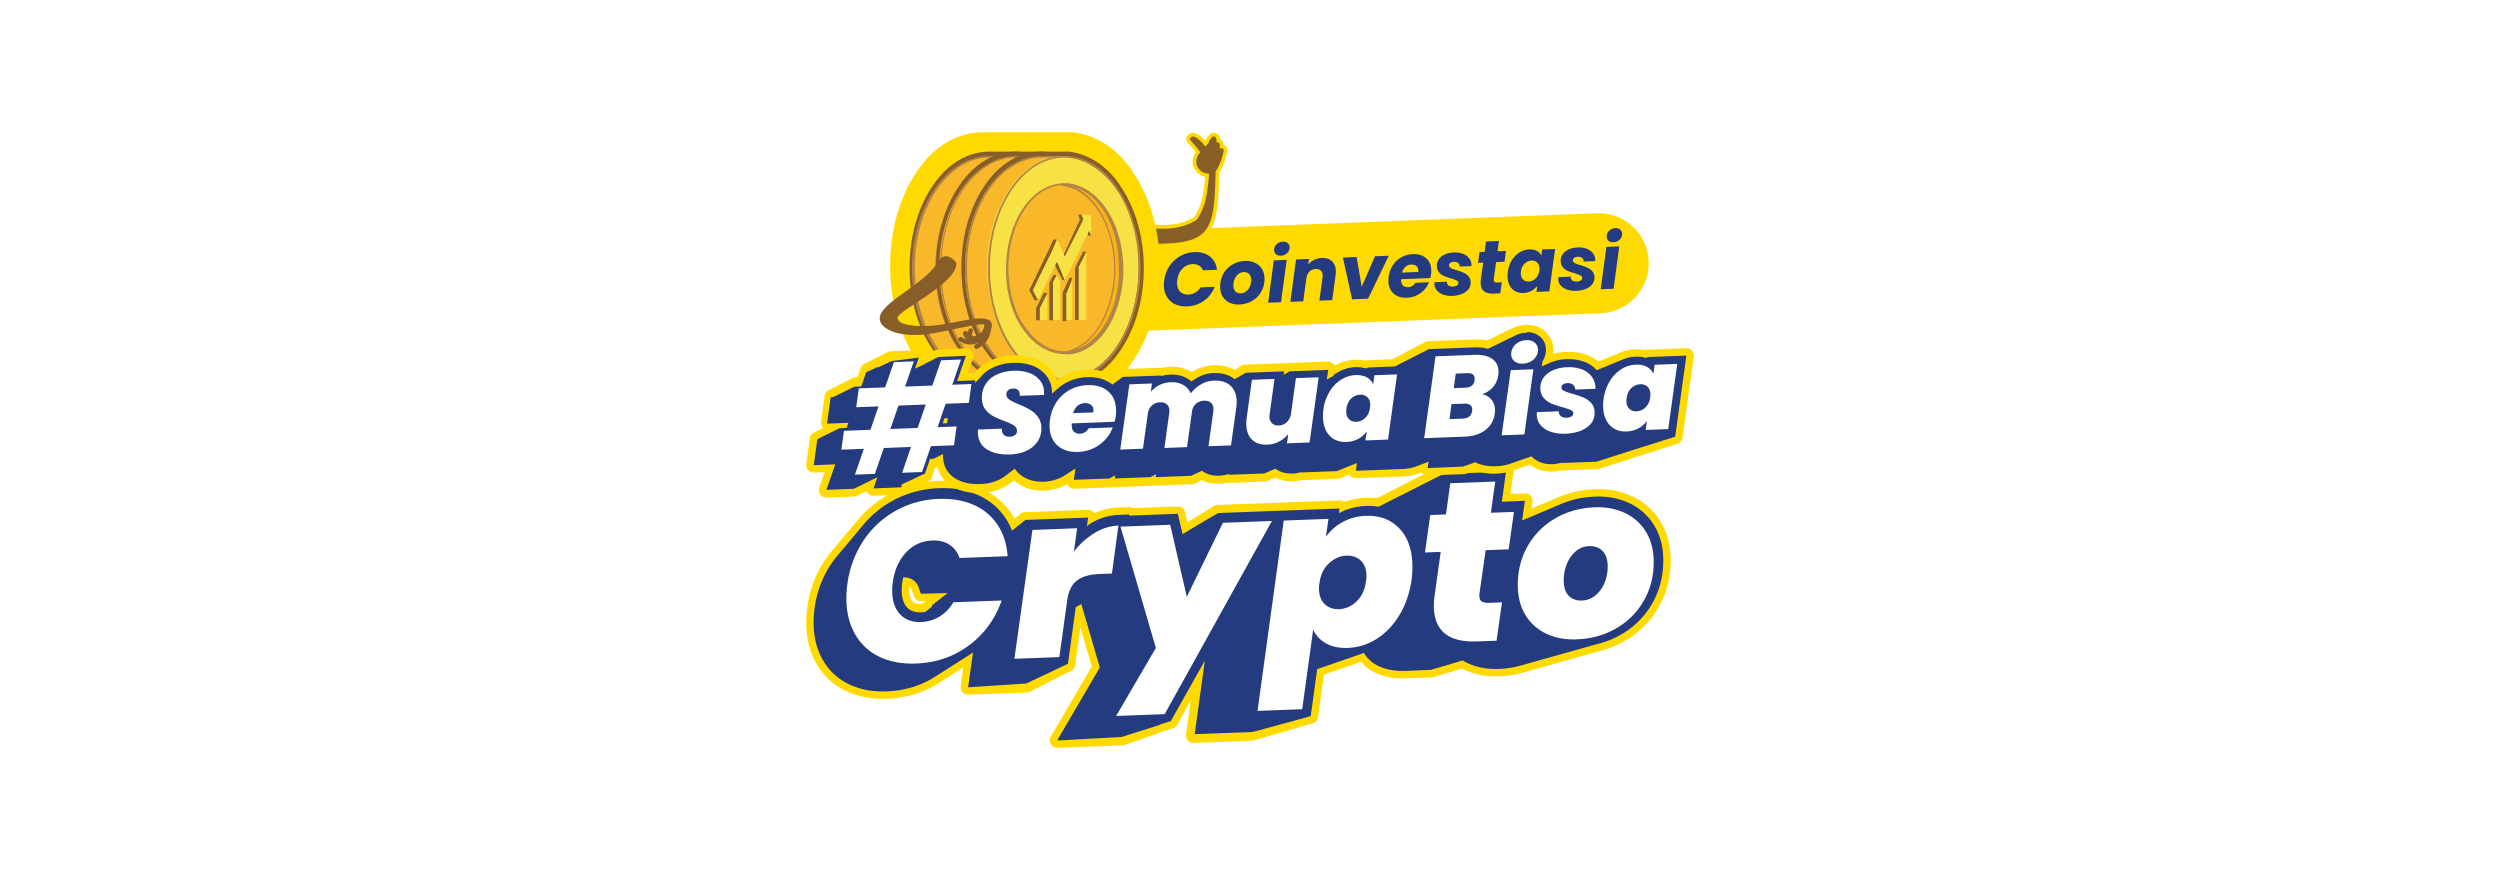 <svg width="296" height="104" fill="none" xmlns="http://www.w3.org/2000/svg"><g clip-path="url(#a)"><path d="m188.968 25.253-55.324 2.125a5.926 5.926 0 1 0 .455 11.843l55.324-2.126a5.926 5.926 0 1 0-.455-11.842Z" fill="#FFDA00"/><path d="M136.865 29.296c-.526 0-1.098-.01-1.75-.032h-.068c-.071 0-.122 0-.15-.006a1.386 1.386 0 0 1-.972-.444 1.426 1.426 0 0 1 .254-2.163c.232-.153.503-.235.781-.235h.059c.207.006.466.039.771.077.639.09 1.283.139 1.928.147 1.425 0 2.628-.31 3.676-.938.873-1.375 1.077-2.417 1.307-4.755a2.091 2.091 0 0 1-.815-.399l-.008-.007a1.849 1.849 0 0 1-.621-1.836c.094-.395.31-.678.511-.931l.048-.061c.071-.097.137-.188.207-.28l.019-.028.64-.643c.113-.278.269-.535.462-.764l.014-.015.039-.043a.72.72 0 0 1 .713-.2.797.797 0 0 1 .495.448l.018.043.01.045c.012.064.025.135.035.207l.019.01a.7.7 0 0 1 .376.62v.039a.7.7 0 0 1 .455.772 7.505 7.505 0 0 1-.959 2.519c-.07 3.415-.192 5.598-1.2 6.983-1.13 1.557-3.248 1.87-6.294 1.87Z" fill="#FFDA00"/><path d="M143.662 20.335c-.474 0-.884-.567-1.691-1.744-.151-.218-.304-.443-.451-.65a6.734 6.734 0 0 0-.621-.738c-.267-.283-.477-.507-.437-.834.035-.282.245-.445.402-.544a.675.675 0 0 1 .366-.104c.644 0 1.493.867 2.07 1.678.261.367 1.526 2.228.68 2.832a.546.546 0 0 1-.321.103l.003.002Z" fill="#FFDA00"/><path d="m142.362 17.695-.214.29c-.195.25-.401.492-.481.828a1.426 1.426 0 0 0 .484 1.396c.29.23.648.358 1.018.362-.278 2.926-.475 3.994-1.627 5.692l.332-.35c-2.723 1.817-5.81.976-6.878.94a.985.985 0 0 0-1.05.948.98.98 0 0 0 .27.718.99.99 0 0 0 .703.308c.065.004.129.004.194 0 8.26.273 8.661-1.081 8.811-8.474 0-.02 0-.04.009-.05.468-.75.791-1.582.954-2.451a.264.264 0 0 0-.396-.271c-.03.01-.049.032-.079.042.015-.165.02-.332.014-.498a.277.277 0 0 0-.151-.24.258.258 0 0 0-.213.001 4.737 4.737 0 0 0-.068-.517.368.368 0 0 0-.221-.207.276.276 0 0 0-.271.08l-.039.042c-.181.216-.324.46-.423.725" fill="#885F27"/><path d="M142.944 17.653c-.724-1.017-1.546-1.656-1.852-1.46-.529.336.049.479.777 1.497.727 1.019 1.561 2.4 1.863 2.189.301-.211-.06-1.208-.788-2.226Z" fill="#885F27"/><g filter="url(#b)"><path d="M134.095 20.439c-1.751-2.902-4.379-4.6-7.171-4.982H116.14c-3.01 0-5.802 1.642-7.829 4.707-2.025 3.012-3.12 6.899-3.12 11.113 0 4.325 1.15 8.376 3.285 11.333 2.025 2.898 4.708 4.543 7.609 4.543h10.785c2.682-.218 5.255-1.806 7.117-4.708 2.025-3.01 3.12-6.898 3.12-11.113 0-3.996-1.04-7.937-3.012-10.893Z" fill="#FFDA00"/><g filter="url(#c)"><path d="M120.027 17.532h-3.234c-2.617 0-5.043 1.427-6.803 4.09-1.76 2.617-2.713 5.995-2.713 9.659 0 3.758 1 7.279 2.855 9.847 1.76 2.522 4.091 3.949 6.613 3.949h3.231c2.331-.19 4.567-1.57 6.185-4.092 1.759-2.616 2.711-5.994 2.711-9.657 0-3.473-.903-6.898-2.616-9.468-1.567-2.521-3.797-3.996-6.229-4.328Z" fill="#875E27"/><path d="M125.64 31.424c0-3.616-.998-6.709-2.522-9.135-1.093-1.57-2.33-2.855-3.852-3.473v-.669h-2.617c-4.948 0-8.989 5.95-8.989 13.182 0 3.758 1.095 7.14 2.76 9.61 1.57 2.235 3.758 3.662 6.184 3.662h2.617v-.714c3.802-1.665 6.419-6.612 6.419-12.463Z" fill="#F9B82A"/><path d="M119.366 44.742h-2.76c-2.332 0-4.567-1.332-6.28-3.759-1.759-2.52-2.76-5.946-2.76-9.61 0-7.326 4.092-13.32 9.135-13.32h2.761v.62a10.005 10.005 0 0 1 3.756 3.473c1.57 2.52 2.522 5.757 2.522 9.23 0 5.803-2.522 10.94-6.28 12.701l-.094.667v-.002Zm-2.665-26.492c-4.805 0-8.796 5.804-8.796 13.083 0 3.616.999 6.994 2.712 9.467 1.57 2.331 3.758 3.616 6.089 3.616h2.522v-.57h.095c1.759-.81 3.33-2.427 4.472-4.664 1.141-2.236 1.759-5.042 1.759-7.896 0-3.426-.904-6.614-2.427-9.04-1.138-1.57-2.521-2.76-3.948-3.425h-.095v-.62l-2.38.047-.003.002Z" fill="#B28445"/><path d="M125.875 22.194c-1.569-2.522-3.948-4.092-6.469-4.092-4.949 0-8.992 5.947-8.992 13.179 0 3.758 1.094 7.14 2.759 9.61 1.57 2.235 3.758 3.662 6.185 3.662 4.948 0 8.991-5.946 8.991-13.177-.099-3.52-.999-6.757-2.474-9.182Zm-6.042 19.077h-.427c-1.76 0-3.427-1.094-4.663-2.711-1.237-1.714-2.094-4.092-2.141-6.804v-.428c0-5.47 3.045-9.991 6.709-9.991h.427c3.473.38 6.28 4.663 6.28 9.991v.428c-.044 5.233-2.807 9.182-6.185 9.515Z" fill="#F6E244"/><path d="M119.36 44.742c-2.332 0-4.568-1.332-6.281-3.759-1.759-2.52-2.759-5.946-2.759-9.61 0-7.326 4.043-13.32 9.04-13.32 2.52 0 4.804 1.426 6.519 4.091 1.57 2.52 2.521 5.757 2.521 9.23-.002 7.28-4.093 13.368-9.04 13.368Zm0-26.5c-4.806.008-8.804 5.803-8.804 13.086 0 3.616.999 6.994 2.712 9.467 1.569 2.331 3.758 3.615 6.089 3.615 4.805 0 8.802-5.804 8.802-13.082 0-3.425-.905-6.613-2.427-9.04-1.711-2.616-3.896-4.038-6.372-4.038v-.007Zm0 23.265c-1.76 0-3.473-1-4.761-2.76-1.331-1.76-2.093-4.281-2.141-6.898v-.426c0-5.566 3.046-10.134 6.899-10.134h.428c3.616.381 6.471 4.76 6.471 10.134v.428c-.191 5.185-2.855 9.325-6.471 9.658h-.428l.003-.002Zm0-20.03c-3.664 0-6.614 4.425-6.614 9.849v.427c.095 2.617.809 5.044 2.093 6.71 1.242 1.712 2.854 2.71 4.473 2.71h.427c3.426-.38 5.995-4.423 6.186-9.417v-.427c0-5.185-2.713-9.468-6.186-9.848l-.379-.004Z" fill="#B28445"/><path d="M119.838 21.432h-.713c3.473.38 6.279 4.663 6.279 9.991v.428c-.19 5.138-2.854 9.23-6.279 9.468h.713c3.425-.381 6.185-4.473 6.28-9.468v-.428c.048-5.375-2.76-9.655-6.28-9.99Z" fill="#FAB217"/><path d="M119.361 41.508h-.381v-.238h.096c3.425-.38 5.993-4.424 6.184-9.417v-.43c0-5.186-2.711-9.468-6.184-9.849h-.096v-.238h.904c3.616.381 6.471 4.76 6.471 10.135v.427c-.191 5.185-2.855 9.325-6.471 9.658a2.127 2.127 0 0 0-.523-.048Zm1.332-19.74c2.759 1.332 4.76 5.185 4.76 9.61v.428c-.095 4.282-2.093 7.898-4.76 9.23 2.854-.904 5.138-4.657 5.186-9.23v-.428c.142-4.618-2.094-8.661-5.186-9.61Z" fill="#B28445"/><path d="M123.163 17.532h-3.235c-2.616 0-5.042 1.427-6.803 4.09-1.759 2.617-2.711 5.995-2.711 9.659 0 3.758.999 7.279 2.854 9.847 1.759 2.522 4.092 3.949 6.613 3.949h3.235c2.331-.19 4.567-1.57 6.185-4.092 1.759-2.616 2.711-5.994 2.711-9.657 0-3.473-.903-6.898-2.616-9.468-1.57-2.521-3.806-3.996-6.233-4.328Z" fill="#875E27"/><path d="M128.784 31.424c0-3.616-.999-6.709-2.521-9.135-1.095-1.57-2.331-2.855-3.853-3.473v-.669h-2.618c-4.947 0-8.991 5.947-8.991 13.179 0 3.758 1.095 7.14 2.76 9.609 1.57 2.236 3.758 3.663 6.184 3.663h2.614v-.714c3.809-1.662 6.425-6.61 6.425-12.46Z" fill="#F9B82A"/><path d="M122.694 44.742h-2.76c-2.331 0-4.567-1.332-6.28-3.759-1.759-2.52-2.759-5.994-2.759-9.61 0-7.326 4.044-13.32 9.039-13.32h2.76v.62a10.01 10.01 0 0 1 3.757 3.473c1.571 2.52 2.522 5.757 2.522 9.23 0 2.854-.621 5.66-1.759 7.944-1.139 2.236-2.711 3.854-4.472 4.76l-.047.667-.001-.005Zm-2.855-26.492c-4.805 0-8.796 5.804-8.796 13.083 0 3.616.999 6.994 2.712 9.467 1.57 2.331 3.758 3.616 6.089 3.616h2.513v-.57h.104c1.759-.81 3.33-2.427 4.471-4.663 1.142-2.237 1.76-5.043 1.76-7.897 0-3.426-.904-6.614-2.426-9.04-1.138-1.57-2.522-2.76-3.854-3.425h-.095v-.62l-2.478.049Z" fill="#B28445"/><path d="M128.969 22.194c-1.57-2.522-3.949-4.092-6.47-4.092-4.947 0-8.991 5.947-8.991 13.179 0 3.758 1.094 7.14 2.759 9.61 1.57 2.235 3.758 3.662 6.185 3.662 4.947 0 8.991-5.946 8.991-13.177a16.625 16.625 0 0 0-2.474-9.182Zm-5.947 19.077h-.427c-1.76 0-3.426-1.094-4.663-2.711-1.242-1.714-2.093-4.092-2.14-6.804v-.428c0-5.47 3.044-9.991 6.707-9.991h.428c3.474.38 6.28 4.663 6.28 9.991v.428c-.047 5.233-2.854 9.182-6.185 9.515Z" fill="#F6E244"/><path d="M122.5 44.742c-2.331 0-4.568-1.332-6.28-3.759-1.759-2.52-2.759-5.994-2.759-9.61 0-7.326 4.044-13.32 9.039-13.32 2.521 0 4.805 1.426 6.52 4.091 1.569 2.52 2.521 5.757 2.521 9.23-.002 7.28-4.093 13.368-9.041 13.368Zm0-26.5c-4.802.008-8.801 5.803-8.801 13.086 0 3.616.999 6.994 2.711 9.467 1.57 2.331 3.759 3.615 6.09 3.615 4.805 0 8.796-5.804 8.796-13.082 0-3.425-.904-6.613-2.426-9.04-1.66-2.616-3.944-4.038-6.37-4.038v-.007Zm0 23.265c-1.759 0-3.473-1-4.76-2.76-1.332-1.76-2.092-4.281-2.14-6.898v-.426c0-5.566 3.044-10.134 6.898-10.134h.427c3.616.381 6.471 4.76 6.471 10.134v.428c-.19 5.185-2.855 9.325-6.471 9.658h-.427l.002-.002Zm0-20.03c-3.663 0-6.612 4.425-6.612 9.849v.427c.094 2.617.808 5.044 2.092 6.71 1.242 1.712 2.855 2.71 4.473 2.71h.428c3.425-.38 5.994-4.423 6.184-9.417v-.427c0-5.185-2.711-9.468-6.184-9.848l-.381-.004Z" fill="#B28445"/><path d="M123.025 21.432h-.713c3.473.38 6.28 4.663 6.28 9.991v.428c-.191 5.138-2.854 9.23-6.28 9.468h.713c3.426-.381 6.186-4.473 6.281-9.468v-.428c-.095-5.375-2.855-9.655-6.281-9.99Z" fill="#FAB217"/><path d="M122.499 41.508h-.38v-.238h.095c3.33-.38 5.994-4.424 6.089-9.417v-.43c0-5.186-2.711-9.468-6.184-9.849h-.096v-.238h.904c3.616.381 6.471 4.76 6.471 10.135v.427c-.191 5.185-2.855 9.325-6.471 9.658-.047-.048-.237-.048-.428-.048Zm1.332-19.74c2.759 1.332 4.761 5.185 4.761 9.61v.428c-.096 4.282-2.094 7.898-4.761 9.23 2.854-.904 5.138-4.657 5.186-9.23v-.428c.143-4.618-2.141-8.661-5.186-9.61Z" fill="#B28445"/><path d="M126.164 17.532h-3.236c-2.616 0-5.042 1.427-6.803 4.09-1.759 2.617-2.711 5.995-2.711 9.659 0 3.758.999 7.279 2.854 9.847 1.759 2.522 4.092 3.949 6.614 3.949h3.235c2.33-.19 4.566-1.57 6.184-4.092 1.759-2.616 2.712-5.994 2.712-9.657 0-3.473-.904-6.898-2.617-9.468-1.522-2.521-3.806-3.996-6.232-4.328Z" fill="#875E27"/><path d="M131.822 31.424c0-3.616-.999-6.709-2.521-9.135-1.095-1.57-2.331-2.855-3.853-3.473v-.669h-2.617c-4.948 0-8.991 5.947-8.991 13.179 0 3.758 1.094 7.14 2.759 9.609 1.57 2.236 3.758 3.663 6.185 3.663h2.711v-.714c3.663-1.662 6.327-6.61 6.327-12.46Z" fill="#F9B82A"/><path d="M125.638 44.742h-2.759c-2.331 0-4.568-1.332-6.28-3.759-1.76-2.52-2.759-5.994-2.759-9.61 0-7.326 4.091-13.32 9.039-13.32h2.759v.62a10.023 10.023 0 0 1 3.758 3.473c1.57 2.52 2.521 5.757 2.521 9.23 0 5.803-2.521 10.94-6.279 12.701v.665Zm-2.759-26.492c-4.806 0-8.805 5.795-8.805 13.078 0 3.616.998 6.994 2.711 9.467 1.57 2.331 3.758 3.615 6.09 3.615h2.521v-.57h.095c1.759-.809 3.33-2.427 4.472-4.663 1.141-2.236 1.759-5.042 1.759-7.896 0-3.426-.904-6.614-2.426-9.04-1.09-1.57-2.421-2.76-3.848-3.425h-.095v-.62l-2.473.047-.001.007Z" fill="#B28445"/><path d="M131.924 22.194c-1.569-2.522-3.947-4.092-6.469-4.092-4.948 0-8.994 5.943-8.994 13.179 0 3.758 1.095 7.14 2.76 9.61 1.57 2.235 3.757 3.662 6.184 3.662 4.948 0 8.992-5.946 8.992-13.177.097-3.52-.808-6.757-2.473-9.182Zm-5.898 19.077h-.429c-1.759 0-3.425-1.094-4.661-2.711-1.242-1.714-2.094-4.092-2.142-6.804v-.428c0-5.47 3.045-9.991 6.708-9.991h.429c3.473.38 6.279 4.663 6.279 9.991v.428c-.095 5.233-2.806 9.182-6.184 9.515Z" fill="#F6E244"/><path d="M125.594 44.741c-2.332 0-4.567-1.331-6.279-3.758-1.76-2.52-2.76-5.994-2.76-9.61 0-7.328 4.042-13.319 9.039-13.319 2.522 0 4.805 1.427 6.519 4.092 1.57 2.52 2.522 5.757 2.522 9.23-.049 7.277-4.046 13.365-9.041 13.365Zm0-26.498c-4.805.007-8.801 5.802-8.801 13.085 0 3.616.998 6.993 2.711 9.467 1.571 2.331 3.758 3.615 6.09 3.615 4.805 0 8.796-5.804 8.796-13.082 0-3.425-.904-6.614-2.427-9.04-1.802-2.616-4.085-4.038-6.369-4.038v-.008Zm0 23.264c-1.759 0-3.473-1-4.76-2.76-1.333-1.76-2.094-4.281-2.141-6.898v-.426c0-5.566 3.044-10.134 6.898-10.134h.428c3.616.38 6.47 4.76 6.47 10.134v.428c-.19 5.185-2.854 9.324-6.47 9.658h-.428l.003-.002Zm0-20.03c-3.663 0-6.613 4.425-6.613 9.849v.427c.096 2.617.809 5.044 2.094 6.71 1.236 1.712 2.854 2.71 4.471 2.71h.432c3.425-.38 5.994-4.424 6.184-9.417v-.427c0-5.186-2.711-9.468-6.184-9.849l-.384-.003Z" fill="#B28445"/><path d="M126.023 21.432h-.714c3.472.38 6.28 4.663 6.28 9.991v.428c-.19 5.138-2.855 9.23-6.28 9.468h.714c3.425-.381 6.184-4.473 6.279-9.468v-.428c0-5.375-2.759-9.655-6.279-9.99Z" fill="#FAB217"/><path d="M125.596 41.508h-.381v-.238h.095c3.425-.38 5.995-4.424 6.185-9.417v-.43c0-5.186-2.712-9.468-6.185-9.849h-.095v-.238h.904c3.616.381 6.47 4.76 6.47 10.135v.427c-.193 5.185-2.854 9.325-6.47 9.658a2.814 2.814 0 0 0-.523-.048Zm1.284-19.74c2.76 1.332 4.76 5.185 4.76 9.61v.428c-.095 4.282-2.093 7.898-4.76 9.23 2.855-.904 5.138-4.657 5.185-9.23v-.428c.048-4.618-2.093-8.661-5.185-9.61Z" fill="#B28445"/><path d="M123.595 34.277v3.188h-.904v-1.38l.904-1.808ZM124.691 32.136l.427.714v4.615h-.903v-4.377l.476-.952ZM126.544 32.47v4.994h-.903v-3.092l.238-.095.57-1.427.095-.38ZM128.209 29.377v8.088h-.951V31.28l.951-1.903Z" fill="#F6E244"/><path d="M125.642 32.755h-.238l-.713-1.332h.428l.523 1.332ZM122.69 36.085h-.428v1.427h.428v-1.427ZM122.69 36.085h-.428l.903-1.808h.429l-.904 1.808ZM124.26 33.088h-.428v4.424h.428v-4.424ZM124.213 33.088h-.381l.476-.952h.381l-.476.952ZM126.447 32.85h-.427l.238-.38h.284l-.095.38ZM125.882 34.278h-.476l.619-1.427h.427l-.57 1.427Z" fill="#875E27"/><path d="M125.644 34.373h-.238v-.096h.476l-.238.096ZM125.835 34.373h-.429v3.234h.429v-3.234ZM127.303 31.28h-.428v6.184h.428V31.28Z" fill="#875E27"/><path d="M127.256 31.28h-.381l.952-1.903h.38l-.951 1.904ZM128.782 27.474h-.381l-.19-.571h.333l.238.571ZM127.877 25.571h-.429l-.19-.571h.381l.238.571Z" fill="#875E27"/><path d="M125.644 29.995h-.238l2.046-4.424h.429l-2.237 4.424ZM125.117 31.423h-.428l-.38-.857h.427l.381.857ZM124.167 29.282h-.476l.619-1.332h.428l-.571 1.332ZM121.885 33.944h-.428l2.236-4.662h.476l-2.284 4.662ZM122.504 35.134h-.428l-.619-1.19h.428l.619 1.19Z" fill="#875E27"/><path d="M127.64 25h1.141v2.474l-.238-.57-2.189 4.52-.713 1.331-.523-1.332-.381-.857-2.235 4.568-.619-1.19 2.284-4.662.57-1.332.666 1.332.238.713 2.237-4.424-.238-.571Z" fill="#F6E244"/></g></g><path d="M113.228 31.101s-1.25-1.627-2.165-.138c-.24.401-.593 1.226-3.226 3.104-2.495 1.791-4.198 2.937-3.538 4.177.451.852 2.528 1.913 6.456 1.171 3.929-.742 5.704-1.333 6.106-.85.387.485.26.844.26.844s.905-1.297-.311-1.63c-1.223-.35-4.071.566-6.178.762-2.107.195-4.304-.005-4.365-.894-.06-.872 7.21-4.12 6.961-6.546Z" fill="#875E27"/><path d="M115.673 41.291a.26.26 0 0 1-.311-.155.26.26 0 0 1-.007-.213.258.258 0 0 1 .152-.15 2.212 2.212 0 0 0 1.267-2.367.27.27 0 0 1 .225-.31.27.27 0 0 1 .311.224c.101.601-.005 1.218-.301 1.751-.29.538-.749.965-1.307 1.213l-.029.007Z" fill="#875E27"/><path d="M115.392 40.73a2.31 2.31 0 0 1-1.815-.355.276.276 0 0 1 .114-.478.276.276 0 0 1 .196.025c.538.382 1.346.413 1.885.046a1.71 1.71 0 0 0 .724-1.74.272.272 0 0 1 .109-.283.272.272 0 0 1 .098-.041.281.281 0 0 1 .327.221 2.292 2.292 0 0 1-.967 2.334 2.327 2.327 0 0 1-.671.272Z" fill="#875E27"/><path d="M115.569 40.447a1.507 1.507 0 0 1-.268.042c-.621.019-1.189-.426-1.262-.983a.283.283 0 0 1 .24-.325.28.28 0 0 1 .284.145c.018.034.029.07.032.108.047.285.357.509.686.505.329-.004.662-.218.917-.553.231-.348.403-.733.508-1.138a.285.285 0 1 1 .542.173c-.155.469-.31.92-.591 1.312a2.009 2.009 0 0 1-1.088.714Z" fill="#875E27"/><path d="M115.532 40.352a.844.844 0 0 1-.663-.094.784.784 0 0 1-.334-.637c.011-.2.054-.398.13-.584a.277.277 0 0 1 .365-.152.279.279 0 0 1 .152.366c-.05.111-.082.23-.095.35a.231.231 0 0 0 .018.104.239.239 0 0 0 .059.087c.061.04.197.026.358-.028a2.595 2.595 0 0 0 1.04-.702.281.281 0 0 1 .395-.019c.055.05.088.12.092.194a.282.282 0 0 1-.073.201 2.96 2.96 0 0 1-1.267.855c-.049.012-.112.044-.177.059Z" fill="#875E27"/><path d="M137.839 33.195a3.887 3.887 0 0 1 .621-1.68 3.715 3.715 0 0 1 1.275-1.187 3.608 3.608 0 0 1 1.679-.479c.744-.03 1.353.142 1.827.516.48.374.764.9.851 1.575l-1.678.068a1.003 1.003 0 0 0-.452-.563c-.208-.128-.461-.187-.758-.175-.47.02-.871.2-1.203.54-.332.336-.535.777-.608 1.322a2.54 2.54 0 0 0-.027.44c.017.416.146.741.388.976.242.234.565.343.97.327a1.67 1.67 0 0 0 .804-.238c.25-.147.456-.352.619-.615l1.678-.068a3.605 3.605 0 0 1-1.283 1.661 3.65 3.65 0 0 1-1.994.662c-.535.022-1.007-.063-1.414-.256a2.2 2.2 0 0 1-.955-.846c-.23-.372-.355-.811-.375-1.317-.01-.226.002-.447.035-.663Zm8.903 2.858a2.45 2.45 0 0 1-1.153-.213 1.885 1.885 0 0 1-.807-.7 2.197 2.197 0 0 1-.312-1.087 3.036 3.036 0 0 1 .339-1.56 2.863 2.863 0 0 1 1.063-1.135 3.118 3.118 0 0 1 1.555-.465c.428-.017.813.056 1.153.221.346.16.618.393.815.7.198.309.305.67.322 1.087a3.004 3.004 0 0 1-.348 1.57 2.87 2.87 0 0 1-1.072 1.126c-.46.28-.978.432-1.555.456Zm.161-1.321c.25-.01.47-.093.66-.25.196-.163.343-.366.44-.608.104-.249.15-.504.139-.766-.012-.297-.101-.523-.269-.677a.821.821 0 0 0-.616-.217c-.256.01-.479.097-.669.26a1.487 1.487 0 0 0-.423.607c-.097.248-.14.506-.129.774.011.292.098.515.259.67a.811.811 0 0 0 .608.207Zm4.761-4.458c-.238.01-.431-.045-.579-.164a.652.652 0 0 1-.225-.483.9.9 0 0 1 .284-.7c.201-.198.45-.304.748-.316.238-.01.428.048.57.174.142.119.217.28.225.482a.887.887 0 0 1-.285.691c-.2.2-.446.304-.738.316Zm.682.491-.673 5.017-1.527.061.673-5.016 1.527-.062Zm4.147-.221c.5-.02.899.103 1.196.371.297.268.455.652.476 1.152.006.167-.004.346-.032.538l-.4 2.931-1.518.061.373-2.724c.014-.102.019-.191.016-.269-.01-.25-.09-.44-.238-.571-.142-.131-.339-.192-.589-.182a1.072 1.072 0 0 0-.738.307c-.195.193-.315.457-.361.793l-.002-.045-.371 2.769-1.526.062.673-5.017 1.526-.061-.089.674a2.18 2.18 0 0 1 1.604-.79Zm4.733 3.42 1.57-3.622 1.634-.066-2.45 5.088-1.892.077-1.086-4.946 1.625-.065.599 3.534Zm6.057-3.875c.643-.026 1.159.128 1.548.464.395.33.604.795.628 1.396.008.197.001.373-.023.529a3.595 3.595 0 0 1-.089.442l-3.455.14a1.246 1.246 0 0 0-.002.17c.011.261.09.458.239.589.148.131.341.192.579.182a.976.976 0 0 0 .856-.517l1.624-.066a2.772 2.772 0 0 1-.994 1.283 2.866 2.866 0 0 1-1.605.548c-.643.026-1.165-.132-1.566-.473-.395-.342-.605-.82-.63-1.432a3.122 3.122 0 0 1 .03-.574 3.21 3.21 0 0 1 .499-1.379c.264-.398.6-.71 1.008-.935a3.012 3.012 0 0 1 1.353-.367Zm.64 2.11c.008-.083.012-.14.011-.17-.01-.238-.092-.416-.245-.535-.155-.125-.354-.183-.598-.173-.261.01-.49.1-.686.27-.19.162-.324.391-.401.686l1.919-.078Zm4.033 2.832a2.864 2.864 0 0 1-1.07-.144 1.769 1.769 0 0 1-.753-.488 1.213 1.213 0 0 1-.299-.766 2.398 2.398 0 0 1 .008-.224l1.473-.06a.537.537 0 0 0 .179.44c.129.102.307.149.533.14a.943.943 0 0 0 .469-.127c.122-.076.18-.18.175-.31-.005-.126-.077-.221-.217-.287a3.98 3.98 0 0 0-.672-.25 8.101 8.101 0 0 1-.825-.28 1.633 1.633 0 0 1-.572-.432c-.162-.19-.25-.434-.262-.732a1.284 1.284 0 0 1 .227-.796c.163-.245.397-.439.701-.582.31-.144.67-.224 1.081-.24.41-.018.77.036 1.079.161.309.119.552.294.728.525.176.231.27.496.282.793l-.003.134-1.384.056a.498.498 0 0 0-.178-.422c-.123-.102-.295-.149-.515-.14a.787.787 0 0 0-.424.125.337.337 0 0 0-.149.301c.005.13.081.238.228.322.152.077.385.163.699.257.325.094.594.19.807.29.218.092.406.23.562.415.163.178.249.407.261.687.013.321-.074.602-.261.842-.181.24-.439.429-.773.568a3.392 3.392 0 0 1-1.135.224Zm4.905-1.987a.589.589 0 0 0-.004.117c.004.107.037.183.098.228.068.045.173.065.315.06l.545-.023-.18 1.304-.776.031c-1 .04-1.517-.359-1.551-1.198a3.202 3.202 0 0 1 .026-.475l.276-1.996-.607.025.172-1.277.607-.024.165-1.223 1.527-.062-.165 1.223.999-.04-.171 1.276-1 .04-.276 2.014Zm1.666-.854c.069-.515.226-.972.472-1.37.246-.396.55-.707.91-.93a2.348 2.348 0 0 1 1.157-.36c.351-.014.649.045.892.179.244.133.424.313.541.54l.096-.71 1.527-.061-.682 5.017-1.527.061.106-.71c-.181.24-.415.437-.701.592a2.16 2.16 0 0 1-.955.253 1.817 1.817 0 0 1-.947-.203 1.64 1.64 0 0 1-.652-.653 2.305 2.305 0 0 1-.266-1.036c-.008-.19.002-.393.029-.609Zm3.732-.142c.013-.108.018-.207.015-.296-.012-.291-.108-.517-.287-.677a.87.87 0 0 0-.653-.223 1.23 1.23 0 0 0-.817.363c-.241.225-.387.529-.437.912a1.812 1.812 0 0 0-.014.296c.011.291.104.52.278.686a.89.89 0 0 0 .652.224c.304-.012.576-.134.817-.364.241-.23.39-.537.446-.921Zm4.359 2.39a2.862 2.862 0 0 1-1.07-.145 1.774 1.774 0 0 1-.753-.488 1.219 1.219 0 0 1-.299-.766 2.168 2.168 0 0 1 .009-.224l1.472-.06a.54.54 0 0 0 .179.44c.13.102.307.149.533.14a.943.943 0 0 0 .469-.127c.122-.076.181-.18.175-.31-.005-.126-.077-.221-.217-.287a3.98 3.98 0 0 0-.672-.25 8.3 8.3 0 0 1-.825-.28 1.633 1.633 0 0 1-.572-.432c-.162-.19-.25-.434-.262-.732a1.29 1.29 0 0 1 .227-.796c.163-.245.397-.439.701-.582.31-.144.67-.224 1.081-.24.411-.018.771.036 1.08.161.308.119.551.293.727.525.176.231.271.495.283.793l-.004.134-1.383.056a.503.503 0 0 0-.178-.422c-.124-.102-.296-.148-.516-.14a.791.791 0 0 0-.424.125.337.337 0 0 0-.149.3c.006.132.082.239.228.323.152.077.385.163.699.257.326.094.595.19.807.29.219.092.406.23.563.415.162.178.249.407.26.687.013.321-.074.602-.261.842-.181.24-.439.429-.773.567a3.386 3.386 0 0 1-1.135.225Zm4.421-5.759c-.238.01-.431-.045-.578-.164a.65.65 0 0 1-.226-.483.898.898 0 0 1 .285-.7c.2-.199.45-.304.747-.316.238-.01.428.048.57.173.142.12.217.28.226.483a.894.894 0 0 1-.285.691 1.075 1.075 0 0 1-.739.316Zm.682.491-.673 5.016-1.526.062.673-5.016 1.526-.062ZM125.154 88.107a.438.438 0 0 1-.436-.438.44.44 0 0 1 .06-.218l4.959-8.485-1.972-6.77h-.006l-.902 6.487a.436.436 0 0 1-.282.35.463.463 0 0 1-.097.049l.001-.001-.192.098h.001a.495.495 0 0 1-.095.048.487.487 0 0 1-.096.05h-.001l-.189.096h-.001a.384.384 0 0 1-.095.049.429.429 0 0 1-.096.05.458.458 0 0 1-.095.048.476.476 0 0 1-.096.049.46.46 0 0 1-.096.049l-.19.097a.469.469 0 0 1-.097.048l-.19.098a.507.507 0 0 1-.095.048.481.481 0 0 1-.096.049l-.191.097a.5.5 0 0 1-.095.049.421.421 0 0 1-.096.049.422.422 0 0 1-.095.048.446.446 0 0 1-.096.05.456.456 0 0 1-.096.048.459.459 0 0 1-.095.05.458.458 0 0 1-.095.048.476.476 0 0 1-.096.048.46.46 0 0 1-.096.05.413.413 0 0 1-.095.048.453.453 0 0 1-.095.048.487.487 0 0 1-.096.049l-.191.097a.484.484 0 0 1-.095.049.456.456 0 0 1-.096.049.459.459 0 0 1-.095.048.425.425 0 0 1-.096.049.41.41 0 0 1-.095.048.421.421 0 0 1-.096.05.418.418 0 0 1-.095.048.446.446 0 0 1-.096.05.41.41 0 0 1-.095.047.429.429 0 0 1-.096.05.458.458 0 0 1-.095.048.495.495 0 0 1-.095.049.495.495 0 0 1-.097.049.413.413 0 0 1-.095.048.473.473 0 0 1-.095.049.433.433 0 0 1-.228.074l-6.942.26h-.017a.44.44 0 0 1-.329-.15.44.44 0 0 1-.102-.347l.443-3.171-3.687 2.353c-1.744 1.111-3.742 1.717-5.934 1.798a12.577 12.577 0 0 1-1.158-.009 9.228 9.228 0 0 1-3.487-.859 7.445 7.445 0 0 1-3.25-2.931c-.744-1.248-1.153-2.71-1.214-4.347-.027-.733.012-1.467.118-2.193a12.624 12.624 0 0 1 1.948-5.29c.266-.405.556-.793.868-1.163l3.037-3.622a12.481 12.481 0 0 1 3.462-2.886 12.67 12.67 0 0 1 5.827-1.617 14.213 14.213 0 0 1 1.251.011c1.227.057 2.433.338 3.56.828a7.983 7.983 0 0 1 3.46 2.898c.207.317.392.649.554.992h.007a.4.4 0 0 1 .088-.074l.176-.147a.442.442 0 0 1 .089-.073.433.433 0 0 1 .088-.073.41.41 0 0 1 .088-.073.403.403 0 0 1 .089-.073.42.42 0 0 1 .088-.074l.001-.002.175-.146v.001c.059-.048.118-.096.177-.146a.424.424 0 0 1 .303-.14l7.462-.278h.015a.437.437 0 0 1 .432.496l-.017.125a7.218 7.218 0 0 1 3.179-.89l1.268-.049h.017c.113 0 .223.045.304.125l5.43-.207h.016a.434.434 0 0 1 .424.337l.414 1.799a.423.423 0 0 1 .082-.045.439.439 0 0 1 .121-.074.418.418 0 0 1 .121-.075.427.427 0 0 1 .12-.074l.241-.149h.002l.241-.149h.001a.454.454 0 0 1 .121-.075h-.001l.364-.223.242-.15a.427.427 0 0 1 .12-.074h.002l.361-.223a.441.441 0 0 1 .121-.075l.242-.149h.001l.241-.15h.001a.432.432 0 0 1 .121-.074l.361-.223h.002a.42.42 0 0 1 .121-.075.427.427 0 0 1 .12-.074.444.444 0 0 1 .121-.075.44.44 0 0 1 .27-.103l14.426-.542h.016a.44.44 0 0 1 .324.144.436.436 0 0 1 .082.132 7.862 7.862 0 0 1 2.751-.584c.103 0 .207-.006.317-.006a7.742 7.742 0 0 1 1.041.07.438.438 0 0 1 .131-.059l.319-.162a.447.447 0 0 1 .159-.082.426.426 0 0 1 .159-.08.436.436 0 0 1 .16-.082.416.416 0 0 1 .159-.08.451.451 0 0 1 .158-.083.428.428 0 0 1 .16-.08.447.447 0 0 1 .159-.082.432.432 0 0 1 .159-.08.45.45 0 0 1 .16-.083.431.431 0 0 1 .159-.08.447.447 0 0 1 .159-.082.434.434 0 0 1 .16-.08.447.447 0 0 1 .159-.083.43.43 0 0 1 .16-.08.446.446 0 0 1 .159-.082.431.431 0 0 1 .159-.08.45.45 0 0 1 .16-.083.416.416 0 0 1 .159-.08.451.451 0 0 1 .158-.082.437.437 0 0 1 .16-.08.446.446 0 0 1 .159-.082.431.431 0 0 1 .159-.081.458.458 0 0 1 .16-.082.43.43 0 0 1 .159-.08.444.444 0 0 1 .16-.082.425.425 0 0 1 .159-.081.446.446 0 0 1 .159-.082.428.428 0 0 1 .16-.08.446.446 0 0 1 .159-.082.43.43 0 0 1 .159-.081.444.444 0 0 1 .16-.082.432.432 0 0 1 .159-.08l.318-.163a.432.432 0 0 1 .159-.08.42.42 0 0 1 .159-.082.435.435 0 0 1 .16-.081.413.413 0 0 1 .159-.082.426.426 0 0 1 .16-.08.405.405 0 0 1 .159-.082.432.432 0 0 1 .159-.081.45.45 0 0 1 .16-.082.431.431 0 0 1 .159-.08.446.446 0 0 1 .159-.082.439.439 0 0 1 .257-.097l7.49-.279h.017a.439.439 0 0 1 .417.312c.018.06.023.122.014.184l-.441 3.182 2.211-.083h.016a.435.435 0 0 1 .432.496l-.217 1.561.026-.011.179-.076c.055-.025.118-.05.181-.076l.177-.075c.062-.026.115-.05.177-.075l.183-.078.18-.075.179-.077.175-.074.169-.072.014-.005.174-.074.168-.071.016-.007.17-.072h.01l.168-.071h.011a6.01 6.01 0 0 1 .18-.077l.152-.064.026-.011.166-.07.014-.006.158-.067.021-.01.167-.07.013-.005.158-.067.02-.008c.053-.024.113-.049.174-.074l.172-.072.013-.007a11.694 11.694 0 0 1 4.283-.95 10.244 10.244 0 0 1 1.012.01c1.11.053 2.199.32 3.208.783a7.237 7.237 0 0 1 3.09 2.69c.748 1.168 1.156 2.542 1.213 4.086.076 2.012-.344 3.875-1.248 5.535a10.267 10.267 0 0 1-3.835 3.97c-.85.503-1.765.888-2.718 1.146a5.7 5.7 0 0 1-.186.053l-.186.051-.186.053-.186.052-.187.053-.185.051a6.613 6.613 0 0 1-.187.053l-.185.052-.187.053-.187.052-.186.052-.186.053-.186.052-.186.052-.186.052-.187.053-.186.052-.186.052-.185.052-.187.053-.187.052-.186.053-.185.051-.187.053-.186.052-.186.053-.187.051-.186.053-.186.053-.186.052-.187.052-.186.052-.186.053-.185.052-.187.052-.187.052-.185.053-.186.052-.187.052c-.056.017-.121.035-.186.052l-.186.053a7.809 7.809 0 0 1-.187.052l-.185.052-.187.052-.185.053-.187.052-.186.053-.186.051-.186.053-.187.052c-.9.26-1.829.407-2.765.439-.129 0-.261.007-.389.007-.187 0-.374 0-.555-.016a8.1 8.1 0 0 1-2.981-.724 6.022 6.022 0 0 1-.428-.22.423.423 0 0 1-.165.048.429.429 0 0 1-.17.052.452.452 0 0 1-.169.052.439.439 0 0 1-.171.05h-.001l-.339.103h.001a.453.453 0 0 1-.17.053c-.113.033-.227.068-.34.103a.45.45 0 0 1-.169.052.457.457 0 0 1-.17.052.439.439 0 0 1-.171.05l-.001-.001-.339.103.001.002a.434.434 0 0 1-.17.05.413.413 0 0 1-.17.052.436.436 0 0 1-.169.052.456.456 0 0 1-.171.052.423.423 0 0 1-.17.05.414.414 0 0 1-.169.052.422.422 0 0 1-.193.053l-2.98.11c-.146.007-.292.009-.435.009-.199 0-.394 0-.582-.016-1.906-.11-3.363-.807-4.243-2.024h-.016a4.247 4.247 0 0 1-.147.05c-.052.017-.092.034-.143.05l-.149.052a2.978 2.978 0 0 1-.147.051l-.146.052-.146.05-.147.051-.147.05-.147.052-.146.05-.147.051-.146.052-.144.048c-.05.019-.103.036-.15.053l-.146.05-.147.052-.146.05-.147.051-.147.05-.146.052-.146.05c-.052.017-.096.034-.147.052l-.146.05-.147.051-.147.051-.146.05-.147.051-.146.051-.143.05-.147.05-.151.053-.146.05-.142.05-.11.039-.733 5.306a1.038 1.038 0 0 1-.653.453.41.41 0 0 1-.136.04l-.275.08a.462.462 0 0 1-.136.04.407.407 0 0 1-.137.038.435.435 0 0 1-.136.04.419.419 0 0 1-.137.04.44.44 0 0 1-.138.04.397.397 0 0 1-.136.04.43.43 0 0 1-.137.04.409.409 0 0 1-.136.04.45.45 0 0 1-.137.04.413.413 0 0 1-.138.04.433.433 0 0 1-.136.04.407.407 0 0 1-.137.039.435.435 0 0 1-.136.04.419.419 0 0 1-.137.04.44.44 0 0 1-.138.04.408.408 0 0 1-.136.04l-.273.079a65.816 65.816 0 0 0-.688.2 31.409 31.409 0 0 0-.547.159.432.432 0 0 1-.137.04 14.95 14.95 0 0 1-.274.079.435.435 0 0 1-.136.04.47.47 0 0 1-.137.04.43.43 0 0 1-.137.04 31.409 31.409 0 0 0-.547.16.46.46 0 0 1-.137.039.413.413 0 0 1-.136.039.439.439 0 0 1-.137.04.413.413 0 0 1-.138.04.435.435 0 0 1-.136.04.407.407 0 0 1-.137.04.443.443 0 0 1-.136.04.422.422 0 0 1-.138.04.439.439 0 0 1-.172.042l-6.916.258h-.016a.44.44 0 0 1-.329-.149.437.437 0 0 1-.103-.345l.881-6.394-2.755 4.957a.433.433 0 0 1-.297.216.422.422 0 0 1-.112.039.418.418 0 0 1-.113.04.447.447 0 0 1-.114.038.472.472 0 0 1-.113.04c-.075.025-.15.05-.225.077a.429.429 0 0 1-.114.039.391.391 0 0 1-.112.039.449.449 0 0 1-.114.04.476.476 0 0 1-.113.039c-.075.025-.15.05-.225.077a.44.44 0 0 1-.114.038.375.375 0 0 1-.113.04.415.415 0 0 1-.113.04.451.451 0 0 1-.113.038.418.418 0 0 1-.112.039.447.447 0 0 1-.114.04.433.433 0 0 1-.113.037.387.387 0 0 1-.113.04.415.415 0 0 1-.113.039.454.454 0 0 1-.112.04.444.444 0 0 1-.114.038l-.226.077a.387.387 0 0 1-.113.04.42.42 0 0 1-.112.039.49.49 0 0 1-.113.04.439.439 0 0 1-.114.037c-.075.027-.15.053-.226.078a.391.391 0 0 1-.112.04.44.44 0 0 1-.113.039.489.489 0 0 1-.114.04 16.77 16.77 0 0 0-.226.077.415.415 0 0 1-.112.038.408.408 0 0 1-.113.04.495.495 0 0 1-.113.039.473.473 0 0 1-.114.039l-.225.078a.44.44 0 0 1-.113.038.403.403 0 0 1-.114.04.454.454 0 0 1-.112.038.465.465 0 0 1-.114.04l-.225.078a.444.444 0 0 1-.113.038.4.4 0 0 1-.114.04.428.428 0 0 1-.181.046l-7.691.287h-.011Zm-17.877-19.291-.021.143a5.08 5.08 0 0 0-.05.962c.028.734.207 1.257.543 1.6.257.26.588.393 1.04.42H109.075c.087 0 .172-.01.258-.02l.038-.027.151-.123a.433.433 0 0 1 .074-.06.52.52 0 0 1 .076-.062.395.395 0 0 1 .075-.06.4.4 0 0 1 .076-.062.397.397 0 0 1 .074-.06.395.395 0 0 1 .076-.06.445.445 0 0 1 .075-.062.374.374 0 0 1 .076-.06.402.402 0 0 1 .074-.062.457.457 0 0 1 .076-.061.378.378 0 0 1 .075-.061.506.506 0 0 1 .075-.061.442.442 0 0 1 .076-.061.428.428 0 0 1 .074-.061.45.45 0 0 1 .077-.061.41.41 0 0 1 .074-.061.49.49 0 0 1 .076-.061.433.433 0 0 1 .074-.061l.006-.007-1.832.069h-.017a.435.435 0 0 1-.414-.293l-.241-.69a1.346 1.346 0 0 0-.535-.734 1.423 1.423 0 0 0-.565-.203Z" fill="#243B7F"/><path d="m178.331 55.705-.512 3.697 2.729-.103-.324 2.322.016-.006.179-.076c.059-.027.119-.052.179-.076l.18-.076.179-.075c.059-.027.119-.052.179-.077l.179-.075.179-.076.18-.077.179-.075.179-.076c.06-.027.12-.052.18-.076l.179-.076.179-.075c.06-.027.119-.052.179-.077l.18-.075.179-.076.179-.077.179-.075.18-.076.18-.076.179-.076.179-.075c.06-.027.12-.052.18-.077l.179-.075.179-.076a11.24 11.24 0 0 1 4.131-.918 10.445 10.445 0 0 1 .971.008 8.291 8.291 0 0 1 3.048.744 6.83 6.83 0 0 1 2.908 2.532c.705 1.1 1.09 2.401 1.144 3.867.072 1.932-.331 3.719-1.196 5.31a9.827 9.827 0 0 1-3.674 3.802 10.52 10.52 0 0 1-2.61 1.102l-.187.052-.186.052-.186.053-.186.052-.187.052-.186.052c-.061.019-.123.035-.186.053l-.185.052-.187.052-.186.052-.186.053-.187.052-.186.052-.186.052-.186.053-.187.052c-.06.018-.122.036-.186.052l-.185.052-.186.053-.187.053-.186.051-.186.053-.186.052-.187.053-.186.052-.186.052-.187.052c-.061.019-.123.035-.185.053l-.186.051c-.062.02-.124.036-.186.053l-.187.052-.186.053-.186.052-.186.052-.187.052c-.061.019-.124.035-.186.053l-.186.052-.186.052-.186.052-.186.053-.186.052-.187.052-.186.052-.186.053-.186.052-.187.052-.185.052a5.73 5.73 0 0 1-.187.053l-.185.053-.187.051c-.868.252-1.763.394-2.666.425-.126 0-.251.007-.374.007-.18 0-.357-.005-.53-.014a7.681 7.681 0 0 1-2.822-.69 6.018 6.018 0 0 1-.58-.31h-.059l-.008.045-.163.007-.006.045-.164.006-.006.045-.163.006-.007.046-.163.006-.006.045-.164.007-.006.045-.164.006-.006.045-.163.006-.008.046-.163.006-.006.045-.164.006-.006.046h-.164l-.006.046-.163.006-.006.045-.164.006-.006.046-.164.006-.006.046h-.163l-.008.045-.162.007-.007.045-.164.006-.006.046-.164.006-.006.045h-.163l-.006.046-.164.006-.006.046-.164.006-.006.046-.163.006-.007.044-2.98.13c-.141 0-.28.007-.414.007-.191 0-.378-.005-.558-.016-1.93-.11-3.32-.842-4.088-2.11l-.039.013-.146.05-.147.051-.146.05-.147.052-.147.05-.146.052-.147.05-.146.051-.147.051-.147.05-.146.051-.147.051-.146.05c-.049.018-.098.036-.147.052l-.147.051-.145.051-.147.05-.147.052-.146.05-.147.05-.147.052-.146.05-.147.052-.146.05-.147.051-.147.051-.146.05-.147.052-.147.05-.146.051-.146.05-.146.053-.147.05-.147.05-.146.052-.147.05-.147.051-.068.025-.769 5.57-.132.005v.035l-.131.005-.005.035-.133.005v.034l-.132.005-.005.036-.132.005v.034l-.131.005v.035h-.132l-.005.035h-.132v.035h-.133l-.005.034h-.131v.035h-.132l-.005.034h-.131v.035h-.133v.035l-.132.005-.005.035-.132.005v.034l-.131.005-.005.036h-.132v.035l-.132.005v.035h-.133l-.005.035h-.131v.035h-.132l-.005.036h-.131v.035h-.133v.035h-.132v.035h-.132v.035h-.131l-.005.036h-.132v.035l-.132.005v.035h-.133v.035l-.131.005-.005.036h-.132v.035h-.132v.035h-.133v.035h-.132v.035h-.131l-.006.036h-.131v.034h-.132l-.005.035h-.132v.034h-.133v.035l-.131.005-.005.035-.132.005v.035l-.131.005-.005.034-.133.005v.036h-.132v.034h-.132v.035h-.131v.034h-.131l-.006.035h-.132v.034h-.133l-.005.036h-.131l-.005.034h-.132l-.005.035-6.916.258 1.2-8.693-4.042 7.166h-.093l-.02.035h-.093l-.02.036h-.093l-.02.036h-.093l-.02.035h-.093l-.02.035h-.093l-.02.036h-.093l-.02.036h-.093l-.02.035h-.093l-.02.036h-.093l-.019.035h-.094l-.019.074h-.093l-.02.036h-.093l-.02.035h-.093l-.02.035h-.093l-.019.037h-.094l-.02.035h-.093l-.02.035h-.093l-.02.036h-.093l-.02.035h-.093l-.019.035h-.093l-.021.037h-.093l-.02.035h-.093l-.02.035h-.093l-.02.036h-.093l-.019.035h-.093l-.02.036h-.094l-.02.036h-.093l-.02.035h-.093l-.02.035h-.093l-.019.036h-.093l-.02.036h-.094l-.02.035h-.093l-.02.036h-.093l-.02.035h-.093l-.019.035h-.094l-.019.037h-.093l-.021.035h-.093l-.02.035h-.093l-.02.036h-.093l-.019.035h-.094l-.019.035h-.093l-.02.037h-.094l-.02.035h-.093l-.02.035h-.093l-.019.036h-.094l-.019.035h-.093l-.02.036h-.094l-.02.036h-.093l-.02.035h-.093l-.019.035h-.094l-.019.037-7.692.424 5.054-8.645-2.19-7.514h-.05l-.009.059h-.096l-.008.06h-.096l-.009.059h-.096l-.007.059h-.097l-.008.059h-.097l-.007.059h-.077l-.931 6.739h-.089l-.006.045h-.089l-.007.046h-.09l-.006.045h-.089l-.006.046h-.089l-.006.044h-.089l-.007.045h-.089l-.007.044h-.089l-.006.046h-.089l-.006.045h-.09l-.006.046h-.089l-.007.045h-.089l-.006.046h-.089l-.007.045h-.089l-.006.046h-.089l-.006.046h-.089l-.007.045h-.09l-.006.046h-.089l-.006.045h-.089l-.006.046h-.089l-.006.045h-.09l-.007.046h-.089l-.006.045h-.089l-.006.045h-.09l-.006.044h-.089l-.007.046h-.089l-.006.045h-.089l-.006.046h-.09l-.006.045h-.089l-.006.046h-.089l-.007.046h-.089l-.007.045h-.089l-.006.046h-.089l-.006.045h-.089l-.006.046h-.09l-.007.045h-.089l-.006.046h-.089l-.006.045h-.089l-.007.046h-.089l-.007.045h-.089l-.006.045h-.089l-.006.044h-.09l-.006.046h-.089l-.006.045h-.089l-.007.046h-.089l-.006.045h-.09l-.006.046h-.089l-.006.046h-.089l-.006.045h-.09l-.007.046h-.089l-.006.045h-.089l-.006.046-6.952.454.577-4.127c-.181.127-.365.252-.552.368l-.079.051-.079.05-.077.05-.079.05-.078.05-.079.05-.079.051-.078.05-.079.05-.079.05-.076.049-.079.05-.079.05-.078.05-.079.05-.078.05-.079.051-.079.05-.078.05-.079.05-.079.05-.078.05-.079.051-.079.05-.077.05-.08.05-.078.05-.078.05-.079.05-.079.051-.078.05-.079.05-.078.05-.079.05-.079.05-.078.051-.079.05-.079.05-.078.05-.079.05-.079.05-.078.051-.079.05-.079.05-.078.05-.079.051-.079.05-.077.05-.079.05-.078.05c-1.683 1.072-3.604 1.657-5.722 1.733a11.67 11.67 0 0 1-1.117-.01 8.792 8.792 0 0 1-3.322-.816 7.01 7.01 0 0 1-3.055-2.768c-.71-1.185-1.098-2.579-1.156-4.141-.026-.707.011-1.415.113-2.114a12.223 12.223 0 0 1 1.881-5.115c.256-.39.535-.764.837-1.12l.061-.073.06-.072.061-.073.061-.072.06-.073.061-.072.062-.071.06-.074.06-.072.062-.073.06-.072c.02-.024.041-.048.06-.073l.062-.072.061-.071c.019-.025.04-.049.061-.074l.06-.071.061-.073.06-.072.061-.073.061-.072c.02-.025.04-.049.061-.072l.06-.073.061-.072.061-.073.061-.073.06-.072.061-.072.061-.072.06-.073.061-.072.062-.073c.019-.025.04-.048.06-.072l.061-.073.061-.072c.019-.025.04-.049.061-.073l.061-.075.061-.073.061-.072.06-.072.061-.073.061-.072.061-.073.06-.072.061-.073.061-.072.06-.073.061-.072.061-.072.061-.073.06-.072a12.044 12.044 0 0 1 3.343-2.787 12.234 12.234 0 0 1 5.625-1.56 13.41 13.41 0 0 1 1.207.01 9.68 9.68 0 0 1 3.405.798 7.546 7.546 0 0 1 4.038 4.218h.035l.01-.07h.078l.01-.071h.079l.009-.07h.078l.011-.07h.077l.011-.071h.078l.01-.07h.078l.01-.071h.078l.011-.07h.077l.011-.07h.078l.01-.071h.078l.01-.07h.078l.011-.07h.077l.011-.071h.078l.009-.07h.079l.009-.07h.079l.01-.071h.078l.01-.07h.079l.009-.071 7.461-.278-.142 1.034c.13-.126.264-.23.402-.312a6.901 6.901 0 0 1 3.349-1.045l1.268-.048-.019.137 5.769-.215.562 2.432h.007l.034-.071h.087l.035-.071h.086l.035-.072h.087l.034-.071h.086l.035-.072h.086l.035-.071h.086l.032-.09h.086l.035-.07h.086l.035-.072h.086l.035-.071h.086l.035-.072h.086l.035-.071h.086l.034-.072h.087l.034-.07h.087l.034-.072h.087l.034-.072h.086l.036-.071h.085l.036-.071h.086l.035-.072h.086l.035-.071h.086l.035-.072h.086l.035-.071h.086l.035-.072h.086l.034-.07h.087l.034-.072h.087l.034-.072h.087l.034-.071h.087l.034-.072h.086l.035-.07h.086l.035-.072h.086l.036-.072h.085l.036-.071h.086l.035-.072h.086l.035-.07h.086l.035-.072 8.341-.31 6.079-.227-.078.557.018-.009a7.191 7.191 0 0 1 3.232-.856c.103 0 .207-.006.302-.006a6.825 6.825 0 0 1 1.125.088v-.01l.149-.007.01-.075h.149l.011-.076.149-.006.01-.075.149-.006.01-.075.149-.006.011-.076.149-.005.01-.076.149-.006.011-.075.149-.005.01-.076.148-.006.011-.076.148-.005.011-.075.149-.007.01-.075.149-.005.01-.076.149-.006.011-.076.149-.005.01-.076.149-.006.01-.075h.149l.011-.076.149-.006.01-.075h.149l.011-.076.149-.006.01-.076.149-.005.01-.075.149-.007.011-.075.149-.005.01-.076.148-.006.011-.076.148-.005.012-.076.148-.005.01-.076.149-.005.01-.076h.149l.011-.077.149-.005.01-.075.149-.005.01-.077.15-.005.01-.076.149-.005.01-.076.149-.006.011-.075.149-.005.01-.077h.149l.01-.076.149-.005.011-.076.149-.005.01-.076.148-.005.011-.076.148-.006.011-.075.149-.006.01-.075.149-.006.01-.076.149-.005.011-.076.149-.006.01-.075h.149l.011-.076.149-.006.01-.076h.149l.01-.075.149-.006.011-.076.149-.005.01-.076.149-.006.01-.075 7.49-.28.005-.13Zm-71.408 12.782h-.007a8.448 8.448 0 0 0-.095.543c-.05.343-.068.69-.054 1.035.032.848.25 1.466.669 1.89.333.336.765.517 1.325.548.062 0 .124.005.187.005h.14c.145-.005.289-.019.433-.041l.007-.012h.04l.035-.06h.04l.035-.058h.04l.035-.06h.041l.035-.058h.04l.034-.06h.041l.035-.06h.04l.036-.06h.04l.035-.06h.039l.036-.06h.05l.036-.06h.04l.028-.21h.039l.035-.06h.041l.035-.06h.04l.035-.06h.041l.035-.06h.039l.035-.059h.041l.035-.058h.04l.036-.06h.039l.035-.058h.04l.036-.06h.04l.035-.059h.04l.035-.059h.04l.035-.058h.041l.035-.06h.04l.035-.06h.04l.035-.06h.04l.035-.06h.041l.035-.06h.039l.035-.06h.041l.035-.06h.04l.035-.06h.048l.034-.06h.041l.035-.06h.04l.035-.059h.041l.035-.059h.039l-3.176.083-.241-.691a1.777 1.777 0 0 0-.709-.956 1.978 1.978 0 0 0-.991-.296h-.165l-.006.127Zm9.231 1.436h.056v-.011h-.059v.011h.003Zm62.169-15.09h-.033l-7.49.279a1.95 1.95 0 0 0-.599.22.841.841 0 0 0-.159.082l-.478.243c-.106.055-.213.11-.319.163-.106.054-.212.109-.319.162a.871.871 0 0 0-.159.082.867.867 0 0 0-.159.08.832.832 0 0 0-.16.082.893.893 0 0 0-.159.081.862.862 0 0 0-.16.082.891.891 0 0 0-.158.08.824.824 0 0 0-.159.082.851.851 0 0 0-.16.081l-.319.163a.854.854 0 0 0-.159.081.867.867 0 0 0-.159.081l-.319.163a.824.824 0 0 0-.159.081.937.937 0 0 0-.16.08l-.318.163a.867.867 0 0 0-.159.081l-.318.163a.88.88 0 0 0-.16.081.802.802 0 0 0-.159.082.828.828 0 0 0-.16.08l-.478.244a.905.905 0 0 0-.159.082.893.893 0 0 0-.159.08.88.88 0 0 0-.16.082l-.319.163a.891.891 0 0 0-.158.08c-.106.055-.212.11-.319.163a.878.878 0 0 0-.159.082.867.867 0 0 0-.159.08h-.008a7.912 7.912 0 0 0-.964-.057c-.112 0-.225 0-.335.007a8.37 8.37 0 0 0-2.588.5.867.867 0 0 0-.544-.19h-.032l-6.079.228-8.342.31a.87.87 0 0 0-.483.169h-.001l-.242.15-.241.148h-.001a.845.845 0 0 0-.12.074.97.97 0 0 0-.122.075.893.893 0 0 0-.12.074.855.855 0 0 0-.121.075l-.242.15v-.002l-.242.15-.002.001-.241.149v-.001l-.242.149.002-.001-.243.149-.001.001a1.035 1.035 0 0 0-.121.075.946.946 0 0 0-.12.074l-.242.149.001-.002-.243.15v.001a.893.893 0 0 0-.121.075l-.048.025-.278-1.204a.87.87 0 0 0-.849-.676h-.033l-5.278.198a.864.864 0 0 0-.438-.12h-.033l-1.268.048a7.516 7.516 0 0 0-2.839.68.868.868 0 0 0-.738-.41h-.033l-7.461.278a.871.871 0 0 0-.567.238.998.998 0 0 0-.089.073c-.03.023-.06.048-.088.074a.879.879 0 0 0-.088.073.815.815 0 0 0-.088.074.867.867 0 0 0-.089.072h.001l-.177.147-.031.024a8.41 8.41 0 0 0-3.977-3.6 10.561 10.561 0 0 0-3.716-.865 13.005 13.005 0 0 0-.759-.022c-.175 0-.353 0-.529.01-2.113.065-4.178.64-6.021 1.676a12.902 12.902 0 0 0-3.58 2.984l-.062.073-.061.074-.06.071-.061.073-.06.071-.061.073-.062.074-.06.072-.06.071-.062.072-.061.074-.061.072-.061.073-.061.072a1.916 1.916 0 0 1-.06.073l-.06.071-.061.074-.062.073-.059.07a2.066 2.066 0 0 0-.061.074l-.061.072-.06.072c-.021.023-.041.048-.061.073l-.061.072-.059.071-.062.073-.062.074-.06.071-.06.073-.063.073-.058.07-.063.075-.06.073-.06.071-.062.072-.06.074-.062.072-.06.072-.06.072-.06.072-.063.074-.06.072-.061.072-.061.073-.06.072-.06.071-.061.074-.061.072-.061.073-.06.07c-.323.383-.623.785-.899 1.203a13.069 13.069 0 0 0-2.014 5.468c-.11.751-.15 1.51-.122 2.269.064 1.711.493 3.244 1.277 4.553a7.874 7.874 0 0 0 3.426 3.105 9.667 9.667 0 0 0 3.65.91c.227.013.463.019.701.019.164 0 .331 0 .498-.01 2.269-.084 4.339-.711 6.153-1.862l.054-.034.026-.017.057-.036.021-.015.056-.035.023-.014.055-.035.023-.015.058-.037.021-.014.055-.035.024-.015.054-.034.024-.016.056-.035.023-.016.053-.033.025-.016.057-.037.022-.013.057-.036.022-.015.052-.033.025-.016.057-.036.023-.015.053-.034.026-.017.053-.034.026-.016.054-.035.024-.014.056-.036.023-.015.052-.034.026-.017.055-.034.024-.015.055-.036.024-.015.056-.035.023-.015.054-.035.023-.014.054-.034.026-.017.052-.033.026-.018.055-.034.023-.015.054-.035.025-.015.052-.033.027-.018.052-.034.025-.016.055-.035.025-.015.053-.034.025-.016.053-.034.025-.015.055-.036.025-.016.053-.033.024-.017.055-.034.024-.016.058-.036.021-.014.056-.035.022-.015.056-.035-.31 2.235a.867.867 0 0 0 .206.693.87.87 0 0 0 .657.3h.032l6.943-.26a.887.887 0 0 0 .414-.12c.032-.014.064-.03.095-.048a.841.841 0 0 0 .095-.05.625.625 0 0 0 .095-.048.665.665 0 0 0 .096-.049.72.72 0 0 0 .096-.049.852.852 0 0 0 .095-.048.708.708 0 0 0 .095-.049.847.847 0 0 0 .096-.048.831.831 0 0 0 .095-.049.786.786 0 0 0 .096-.049c.033-.014.065-.03.096-.048.032-.015.064-.031.095-.049a.8.8 0 0 0 .095-.049.919.919 0 0 0 .096-.048c.032-.015.065-.031.096-.049a1.12 1.12 0 0 0 .095-.048.903.903 0 0 0 .095-.05c.033-.014.065-.03.096-.048a.927.927 0 0 0 .096-.05.616.616 0 0 0 .095-.048.766.766 0 0 0 .095-.048.855.855 0 0 0 .096-.05.758.758 0 0 0 .095-.048.786.786 0 0 0 .096-.049.848.848 0 0 0 .096-.048.903.903 0 0 0 .095-.049.697.697 0 0 0 .095-.049.772.772 0 0 0 .096-.048c.032-.015.065-.031.096-.049a1.12 1.12 0 0 0 .095-.048.885.885 0 0 0 .095-.05c.033-.014.065-.03.096-.048.033-.014.065-.03.096-.048h-.001l.189-.096.002-.002c.033-.014.065-.03.096-.048a.821.821 0 0 0 .095-.05h.001l.19-.097a.721.721 0 0 0 .096-.049.758.758 0 0 0 .095-.049.786.786 0 0 0 .096-.048.848.848 0 0 0 .096-.049c.032-.014.064-.03.095-.048.095-.05.095-.05.191-.098h-.001c.033-.014.065-.03.097-.048l.007.022.172-.088.011-.032c.033-.014.065-.03.096-.048a.87.87 0 0 0 .518-.68l.621-4.486 1.354 4.646-4.864 8.321a.877.877 0 0 0 .322 1.183.872.872 0 0 0 .433.118h.033l7.691-.288a.853.853 0 0 0 .31-.068.857.857 0 0 0 .114-.04 12.245 12.245 0 0 0 .339-.116l.225-.078a.872.872 0 0 0 .114-.039.957.957 0 0 0 .113-.038.896.896 0 0 0 .113-.04.946.946 0 0 0 .113-.039.826.826 0 0 0 .112-.038 12.245 12.245 0 0 1 .34-.117.844.844 0 0 0 .112-.04.699.699 0 0 0 .113-.039.867.867 0 0 0 .114-.038 16.645 16.645 0 0 1 .451-.156.872.872 0 0 0 .114-.04c.075-.025.151-.05.226-.077a.826.826 0 0 0 .112-.039 1 1 0 0 0 .11-.042.804.804 0 0 0 .113-.04.853.853 0 0 0 .114-.038 12.93 12.93 0 0 1 .452-.156.898.898 0 0 0 .112-.04 16.645 16.645 0 0 1 1.582-.545.85.85 0 0 0 .113-.039.853.853 0 0 0 .114-.038.996.996 0 0 0 .112-.04.872.872 0 0 0 .535-.413l1.617-2.928-.562 4.081a.865.865 0 0 0 .206.692.875.875 0 0 0 .657.299h.032l6.916-.259c.186-.035.371-.08.552-.136a1 1 0 0 0 .138-.04.908.908 0 0 0 .137-.04c.046-.01.092-.023.136-.04a.874.874 0 0 0 .137-.039.961.961 0 0 0 .137-.04.875.875 0 0 0 .137-.04c.046-.01.092-.023.137-.04a.862.862 0 0 0 .136-.04.948.948 0 0 0 .137-.04.822.822 0 0 0 .136-.039 1 1 0 0 0 .138-.04.908.908 0 0 0 .137-.04.974.974 0 0 0 .136-.04.874.874 0 0 0 .137-.04.948.948 0 0 0 .137-.04l.414-.119a.741.741 0 0 0 .137-.04.833.833 0 0 0 .137-.04.765.765 0 0 0 .137-.04 23.405 23.405 0 0 1 .41-.12.792.792 0 0 0 .138-.04.895.895 0 0 0 .136-.038.79.79 0 0 0 .137-.04.895.895 0 0 0 .136-.04.741.741 0 0 0 .137-.04.833.833 0 0 0 .137-.04.757.757 0 0 0 .137-.04.896.896 0 0 0 .137-.04.771.771 0 0 0 .136-.04.844.844 0 0 0 .137-.04.8.8 0 0 0 .138-.04l.272-.077.001-.001c.046-.01.092-.024.137-.04a.755.755 0 0 0 .136-.04.843.843 0 0 0 .137-.04.844.844 0 0 0 .137-.04 1.03 1.03 0 0 0 .137-.04.906.906 0 0 0 .137-.04.988.988 0 0 0 .136-.04.886.886 0 0 0 .138-.039c.046-.01.092-.024.136-.04a.865.865 0 0 0 .137-.04c.046-.01.092-.023.137-.04a.872.872 0 0 0 .689-.735l.695-5.041.147-.051.147-.05.147-.051.146-.051.146-.05.147-.052.147-.051.146-.051.147-.05.145-.052.147-.05.147-.05.147-.052.146-.05.147-.052.147-.05.145-.051c.05-.016.098-.034.147-.051l.147-.05.147-.052.147-.05.145-.051.148-.052.147-.05.144-.051.147-.05.147-.052.147-.05.147-.051.146-.05h.008c.969 1.166 2.463 1.835 4.369 1.944.196.011.401.017.608.017.148 0 .3 0 .451-.009l2.98-.11a.862.862 0 0 0 .305-.068c.282-.087.565-.172.848-.257a.87.87 0 0 0 .171-.051.882.882 0 0 0 .17-.052l.339-.103a.861.861 0 0 0 .17-.052l.339-.104a.86.86 0 0 0 .17-.051.892.892 0 0 0 .17-.053.851.851 0 0 0 .169-.052c.17-.05.34-.102.51-.154a.817.817 0 0 0 .164-.049c.097.052.191.104.287.143a8.537 8.537 0 0 0 3.14.77c.189.01.383.015.58.015.133 0 .27 0 .406-.007a11.84 11.84 0 0 0 2.87-.455c.063-.018.125-.034.186-.053l.187-.052.186-.053.186-.051.187-.053.185-.052.187-.053.194-.051.186-.053.186-.052.186-.052.187-.053.185-.052c.063-.017.125-.034.187-.053l.186-.052.187-.052.185-.052c.063-.017.126-.034.186-.053l.187-.052.186-.052.186-.052c.062-.018.124-.034.186-.053l.187-.052.186-.052.186-.052.186-.053.187-.052c.062-.017.124-.034.185-.053l.186-.051.186-.053.187-.052.186-.052.186-.053.187-.052.186-.052.186-.052.186-.053.187-.052.186-.053.185-.052.186-.052.187-.052c.062-.018.124-.034.186-.053l.186-.052.186-.052.187-.052c.062-.018.124-.034.186-.053l.186-.052.187-.052.186-.052a11.46 11.46 0 0 0 2.818-1.19 10.704 10.704 0 0 0 3.995-4.14c.941-1.73 1.379-3.668 1.301-5.758-.065-1.618-.497-3.067-1.286-4.308a7.677 7.677 0 0 0-3.274-2.851 9.136 9.136 0 0 0-3.366-.828 11.292 11.292 0 0 0-.621-.018c-.142 0-.287 0-.43.008-1.531.05-3.039.389-4.444.998l-.175.073-.179.077-.179.076c-.06.024-.12.05-.18.076l-.178.076a7.49 7.49 0 0 0-.18.075l-.179.076-.174.074-.179.076-.179.076-.175.073-.176.074a4.396 4.396 0 0 0-.174.075l-.179.075-.175.075c-.06.025-.12.05-.18.077-.058.024-.117.048-.175.074l-.032.014.111-.801a.867.867 0 0 0-.863-.992h-.059l-1.692.064.37-2.667a.882.882 0 0 0-.206-.693.877.877 0 0 0-.657-.299l-.012.01ZM108.955 71.51h-.138c-.44-.026-.634-.169-.754-.291-.258-.262-.396-.69-.414-1.31-.007-.172 0-.334 0-.492a.94.94 0 0 1 .322.487l.242.69a.87.87 0 0 0 .827.585h.034l.524-.02-.042.036a.781.781 0 0 0-.076.061.885.885 0 0 0-.075.061c-.024.022-.051.04-.076.061-.025.022-.051.04-.074.061a.766.766 0 0 0-.076.061l-.008.007h-.207l-.009.003Z" fill="#FFDA00"/><path d="M102.194 64.071a10.969 10.969 0 0 1 3.82-3.577 11.14 11.14 0 0 1 5.139-1.422c1.567-.058 2.947.179 4.139.71a6.464 6.464 0 0 1 2.819 2.356c.69 1.04 1.088 2.277 1.193 3.715l-5.697.213a2.977 2.977 0 0 0-1.196-1.578c-.552-.358-1.225-.522-2.019-.492a4.363 4.363 0 0 0-3.111 1.413c-.854.898-1.379 2.08-1.577 3.549-.06.403-.082.811-.064 1.219.042 1.115.367 1.982.976 2.6.609.617 1.427.906 2.453.868a4.436 4.436 0 0 0 2.18-.651 4.756 4.756 0 0 0 1.628-1.684l5.725-.213c-.783 2.207-2.078 3.982-3.885 5.324-1.808 1.342-3.899 2.055-6.275 2.14-1.639.06-3.069-.202-4.29-.787a6.485 6.485 0 0 1-2.84-2.57c-.674-1.129-1.039-2.449-1.093-3.96-.026-.698.011-1.396.112-2.087a12.08 12.08 0 0 1 1.863-5.086ZM129.583 63.117a5.821 5.821 0 0 1 2.834-.89l-.762 5.68-1.485.056c-1.117.041-1.982.283-2.596.725-.614.441-1.011 1.177-1.189 2.207l-.959 6.904-5.321.199 2.135-15.25 5.293-.206-.382 2.772a8.939 8.939 0 0 1 2.432-2.197ZM138.552 62.133l1.966 8.527 4.273-8.76 5.805-.216-12.695 22.87-5.753.215 4.706-8.05-4.189-14.366 5.887-.22ZM158.982 61.803a6.125 6.125 0 0 1 2.759-.724c1.587-.06 2.88.416 3.88 1.424.999 1.009 1.534 2.423 1.605 4.243.018.633-.012 1.267-.091 1.896-.231 1.577-.712 2.97-1.441 4.177-.729 1.208-1.626 2.148-2.69 2.82a6.78 6.78 0 0 1-3.408 1.072c-1.027.038-1.885-.137-2.576-.525a3.637 3.637 0 0 1-1.542-1.623l-1.298 9.406-5.289.2 3.104-22.534 5.293-.199-.299 2.12a5.859 5.859 0 0 1 1.993-1.752Zm2.803 6.25c-.029-.738-.262-1.306-.699-1.703-.437-.398-.989-.585-1.656-.561-.772.029-1.468.334-2.089.916-.621.583-.993 1.363-1.118 2.34-.042.251-.059.506-.052.76.027.759.261 1.34.7 1.746.44.405.992.596 1.656.573a3.118 3.118 0 0 0 2.102-.931c.608-.592.976-1.376 1.102-2.355.044-.259.062-.521.054-.784ZM175.172 70.26c-.015.108-.02.216-.015.325.011.288.104.495.281.62.177.127.462.184.858.171l1.54-.058-.643 4.541-2.322.086c-3.295.124-4.994-1.2-5.098-3.973a9.019 9.019 0 0 1 .104-1.6l.704-5.03-1.862.07.621-4.432 1.862-.069.511-3.697 5.321-.198-.512 3.697 2.727-.104-.621 4.431-2.726.104-.73 5.116ZM183.122 75.047a5.666 5.666 0 0 1-2.445-2.127c-.594-.933-.915-2.04-.963-3.317-.064-1.729.287-3.31 1.054-4.745a8.714 8.714 0 0 1 3.268-3.421c1.41-.846 3.007-1.302 4.79-1.37 1.314-.048 2.49.17 3.527.654a5.758 5.758 0 0 1 2.46 2.139c.603.943.929 2.053.975 3.33.065 1.748-.29 3.334-1.066 4.76a8.745 8.745 0 0 1-3.281 3.395c-1.411.837-3.008 1.288-4.79 1.355-1.316.049-2.492-.169-3.529-.653Zm5.832-4.599c.489-.426.86-.97 1.078-1.581a5.057 5.057 0 0 0 .316-1.96c-.027-.756-.242-1.324-.645-1.707-.403-.382-.91-.561-1.521-.538a2.558 2.558 0 0 0-1.666.657 3.897 3.897 0 0 0-1.049 1.58 5.117 5.117 0 0 0-.319 1.987c.029.76.24 1.324.632 1.693.391.37.894.545 1.506.526a2.631 2.631 0 0 0 1.668-.657Z" fill="#fff"/><path d="M97.82 58.481a.436.436 0 0 1-.414-.577l.843-2.46-1.927.076a.437.437 0 0 1-.431-.495l.42-3.086a.437.437 0 0 1 .265-.345l.055-.026a.376.376 0 0 1 .054-.027.566.566 0 0 1 .055-.028.532.532 0 0 1 .055-.028.536.536 0 0 1 .055-.027.47.47 0 0 1 .056-.028.43.43 0 0 1 .054-.027.381.381 0 0 1 .054-.027.534.534 0 0 1 .055-.028.533.533 0 0 1 .055-.028.35.35 0 0 1 .056-.027.448.448 0 0 1 .055-.028.45.45 0 0 1 .055-.026.429.429 0 0 1 .053-.028.399.399 0 0 1 .056-.027.462.462 0 0 1 .055-.028.382.382 0 0 1 .055-.027.533.533 0 0 1 .055-.028.34.34 0 0 1 .055-.027.472.472 0 0 1 .055-.028.34.34 0 0 1 .054-.027.544.544 0 0 1 .055-.028.376.376 0 0 1 .055-.027.566.566 0 0 1 .055-.028.386.386 0 0 1 .055-.027.544.544 0 0 1 .055-.027.381.381 0 0 1 .055-.027.545.545 0 0 1 .054-.028.381.381 0 0 1 .055-.027.544.544 0 0 1 .055-.028.381.381 0 0 1 .055-.027.543.543 0 0 1 .055-.028.47.47 0 0 1 .056-.028.435.435 0 0 1 .053-.027.545.545 0 0 1 .055-.028.463.463 0 0 1 .056-.027.326.326 0 0 1 .054-.027.347.347 0 0 1 .056-.028.449.449 0 0 1 .055-.028.34.34 0 0 1 .055-.026.472.472 0 0 1 .054-.028h.008l-.753.029a.438.438 0 0 1-.432-.495l.424-3.088a.439.439 0 0 1 .266-.345.375.375 0 0 1 .054-.026.47.47 0 0 1 .056-.029.45.45 0 0 1 .053-.026.477.477 0 0 1 .056-.028.34.34 0 0 1 .055-.027.544.544 0 0 1 .055-.028.51.51 0 0 1 .054-.027.477.477 0 0 1 .056-.028.381.381 0 0 1 .055-.027.455.455 0 0 1 .054-.028.377.377 0 0 1 .055-.027.533.533 0 0 1 .055-.028.387.387 0 0 1 .055-.027.448.448 0 0 1 .055-.028.387.387 0 0 1 .055-.026.533.533 0 0 1 .054-.028.387.387 0 0 1 .055-.027.448.448 0 0 1 .055-.028.545.545 0 0 1 .055-.028.545.545 0 0 1 .055-.027.566.566 0 0 1 .055-.028.462.462 0 0 1 .056-.027.443.443 0 0 1 .053-.028l.055-.027a.477.477 0 0 1 .056-.028.375.375 0 0 1 .054-.027.55.55 0 0 1 .056-.027.332.332 0 0 1 .055-.028.33.33 0 0 1 .053-.026.286.286 0 0 1 .056-.028.438.438 0 0 1 .055-.028.358.358 0 0 1 .055-.027.474.474 0 0 1 .055-.028.326.326 0 0 1 .055-.027.443.443 0 0 1 .054-.028.36.36 0 0 1 .055-.027.474.474 0 0 1 .055-.028.411.411 0 0 1 .055-.027.567.567 0 0 1 .055-.028.411.411 0 0 1 .055-.026.546.546 0 0 1 .055-.029.36.36 0 0 1 .055-.026.551.551 0 0 1 .054-.028.546.546 0 0 1 .055-.028l.055-.027a.411.411 0 0 1 .055-.027.567.567 0 0 1 .055-.028.36.36 0 0 1 .055-.027.552.552 0 0 1 .054-.028.503.503 0 0 1 .056-.028.438.438 0 0 1 .207-.06l.547-.02.486-1.4a.438.438 0 0 1 .245-.26.368.368 0 0 1 .055-.027.473.473 0 0 1 .055-.028.326.326 0 0 1 .055-.027.364.364 0 0 1 .055-.028.36.36 0 0 1 .055-.027.353.353 0 0 1 .054-.028.411.411 0 0 1 .055-.027.418.418 0 0 1 .055-.028.368.368 0 0 1 .055-.027.373.373 0 0 1 .055-.028.546.546 0 0 1 .055-.027.389.389 0 0 1 .054-.027.711.711 0 0 1 .055-.028.411.411 0 0 1 .055-.027.411.411 0 0 1 .055-.027.296.296 0 0 1 .055-.028.487.487 0 0 1 .056-.028.316.316 0 0 1 .054-.027.53.53 0 0 1 .054-.028.411.411 0 0 1 .055-.027.546.546 0 0 1 .055-.028.378.378 0 0 1 .056-.027.473.473 0 0 1 .055-.028.316.316 0 0 1 .054-.026.4.4 0 0 1 .056-.024.316.316 0 0 1 .054-.027.474.474 0 0 1 .055-.028.411.411 0 0 1 .055-.027.33.33 0 0 1 .055-.028.546.546 0 0 1 .055-.028.56.56 0 0 1 .055-.027.388.388 0 0 1 .053-.027l.056-.028a.546.546 0 0 1 .055-.028.56.56 0 0 1 .055-.027.411.411 0 0 1 .055-.027.373.373 0 0 1 .055-.027.457.457 0 0 1 .055-.028.34.34 0 0 1 .054-.027.567.567 0 0 1 .055-.028.538.538 0 0 1 .055-.027.546.546 0 0 1 .055-.028.35.35 0 0 1 .055-.027.418.418 0 0 1 .056-.028.347.347 0 0 1 .053-.027.677.677 0 0 1 .055-.028.411.411 0 0 1 .055-.027.546.546 0 0 1 .055-.028.411.411 0 0 1 .055-.027.562.562 0 0 1 .056-.027.433.433 0 0 1 .207-.06l3.284-.133a.436.436 0 0 1 .414.579l-.098.281.026-.011a.418.418 0 0 1 .056-.028.347.347 0 0 1 .053-.027.487.487 0 0 1 .056-.028.542.542 0 0 1 .054-.027.487.487 0 0 1 .056-.028.326.326 0 0 1 .055-.027.405.405 0 0 1 .055-.028.293.293 0 0 1 .055-.027.393.393 0 0 1 .054-.028.368.368 0 0 1 .055-.027.404.404 0 0 1 .054-.028.487.487 0 0 1 .056-.028.56.56 0 0 1 .055-.026.326.326 0 0 1 .055-.027l.109-.056a.388.388 0 0 1 .055-.027.546.546 0 0 1 .055-.028.538.538 0 0 1 .055-.027.36.36 0 0 1 .055-.027.364.364 0 0 1 .055-.028.531.531 0 0 1 .054-.028.411.411 0 0 1 .055-.027.546.546 0 0 1 .055-.028.411.411 0 0 1 .055-.026.546.546 0 0 1 .055-.028.538.538 0 0 1 .055-.027.473.473 0 0 1 .055-.028.468.468 0 0 1 .054-.027.546.546 0 0 1 .055-.028.411.411 0 0 1 .055-.027.487.487 0 0 1 .056-.028.43.43 0 0 1 .207-.06l3.282-.127a.437.437 0 0 1 .434.373c.01.07.003.14-.02.205l-.828 2.387 1.516-.06h.017a.427.427 0 0 1 .064 0l.008-.008.045-.048.017-.019.047-.05.017-.018.046-.05.018-.019.045-.05.018-.018.045-.05.018-.017a4.577 4.577 0 0 1 1.531-1.144 6.49 6.49 0 0 1 2.539-.581c.096 0 .192-.005.287-.005.137 0 .274 0 .404.011a5.832 5.832 0 0 1 1.656.328 4.182 4.182 0 0 1 1.881 1.313c.362.452.608.985.72 1.553.334-.3.702-.56 1.097-.773a6.067 6.067 0 0 1 2.703-.725c.084 0 .168-.005.252-.005.12 0 .241 0 .358.01a4.667 4.667 0 0 1 2.369.755l.012-.009a.426.426 0 0 1 .088-.068.407.407 0 0 1 .087-.068.504.504 0 0 1 .087-.069l.175-.136a.459.459 0 0 1 .088-.068.422.422 0 0 1 .087-.068.383.383 0 0 1 .087-.068.4.4 0 0 1 .087-.068.455.455 0 0 1 .088-.069.43.43 0 0 1 .292-.128l4.595-.172h.017c.044 0 .089.008.131.021a4.83 4.83 0 0 1 .962-.13h.193c.092 0 .184 0 .273.009a3.892 3.892 0 0 1 1.725.492c.112.062.22.131.324.206h.006a5.1 5.1 0 0 1 .407-.26 4.638 4.638 0 0 1 2.171-.638h.219c.104 0 .207 0 .311.008a3.95 3.95 0 0 1 1.977.621.625.625 0 0 1 .062-.034.437.437 0 0 1 .109-.068.432.432 0 0 1 .104-.07.387.387 0 0 1 .103-.068.429.429 0 0 1 .104-.069.426.426 0 0 1 .103-.07.446.446 0 0 1 .109-.068.403.403 0 0 1 .108-.069.409.409 0 0 1 .104-.068.424.424 0 0 1 .269-.104l4.599-.173h.016c.105 0 .206.036.286.104a.347.347 0 0 1 .057-.029.443.443 0 0 1 .263-.103l4.614-.172h.015a.432.432 0 0 1 .418.312c.018.06.023.123.014.184l-.037.27.124-.07.123-.068.124-.07.124-.069.125-.068a4.771 4.771 0 0 1 2.206-.636h.197a4.107 4.107 0 0 1 1.016.12.427.427 0 0 1 .226-.074l3.093-.115a.41.41 0 0 1 .128-.064.42.42 0 0 1 .139-.074c.094-.047.186-.096.279-.145a.442.442 0 0 1 .139-.073.46.46 0 0 1 .14-.073.434.434 0 0 1 .139-.073.455.455 0 0 1 .14-.073.429.429 0 0 1 .138-.073.438.438 0 0 1 .14-.072.416.416 0 0 1 .14-.074.428.428 0 0 1 .138-.072.425.425 0 0 1 .14-.074.428.428 0 0 1 .14-.072c.092-.05.185-.098.278-.146a.45.45 0 0 1 .14-.073.419.419 0 0 1 .138-.073.467.467 0 0 1 .14-.073.429.429 0 0 1 .14-.073.444.444 0 0 1 .154-.088.436.436 0 0 1 .14-.072.424.424 0 0 1 .139-.073.415.415 0 0 1 .139-.073.438.438 0 0 1 .14-.072.41.41 0 0 1 .14-.074.42.42 0 0 1 .138-.072.458.458 0 0 1 .14-.074.439.439 0 0 1 .251-.092l5.411-.202c.096 0 .19-.005.283-.005.13 0 .26 0 .384.011.314.017.626.062.931.135.048-.026.098-.05.146-.071.049-.022.104-.052.154-.076.051-.024.104-.052.155-.074.05-.023.103-.052.154-.076.05-.024.103-.052.154-.075.051-.024.103-.051.154-.076l.154-.075c.051-.023.104-.051.154-.075l.155-.076c.05-.023.103-.051.153-.074s.103-.052.154-.076l.154-.075c.051-.024.104-.052.154-.076.051-.023.104-.05.155-.074.05-.024.103-.052.154-.076l.154-.075c.051-.024.103-.052.154-.075.051-.023.104-.052.154-.075l.155-.076c.05-.024.103-.052.153-.074.444-.231.935-.359 1.435-.373h.138c.069 0 .138.002.207.006.58.02 1.139.23 1.591.594a2.41 2.41 0 0 1 .895 1.833 2.79 2.79 0 0 1-.252 1.288l.013-.005.03-.015a5.804 5.804 0 0 1 2.225-.498c.091 0 .183-.005.273-.005.131 0 .259 0 .384.01a5.317 5.317 0 0 1 1.734.38 4.09 4.09 0 0 1 1.289.834h.009c.059-.025.116-.049.173-.07.057-.022.115-.05.173-.072.058-.022.117-.05.172-.071.055-.022.115-.049.173-.072l.172-.07c.057-.025.114-.049.172-.072.058-.022.115-.048.173-.07.058-.024.118-.05.173-.071.055-.021.115-.05.173-.072.058-.021.116-.05.172-.071.057-.022.117-.05.172-.072.055-.021.116-.048.172-.07.056-.022.115-.05.174-.071.059-.022.116-.05.172-.072.056-.021.114-.048.172-.071.056-.024.113-.048.17-.07.536-.23 1.11-.359 1.693-.38h.196a4.098 4.098 0 0 1 1.016.119.441.441 0 0 1 .228-.074l4.595-.172h.017a.435.435 0 0 1 .431.496l-1.329 9.61a.442.442 0 0 1-.394.375.446.446 0 0 1-.181.058.45.45 0 0 1-.181.058.434.434 0 0 1-.181.057.423.423 0 0 1-.182.058.419.419 0 0 1-.181.058.418.418 0 0 1-.181.058.419.419 0 0 1-.181.058.427.427 0 0 1-.181.058l-.364.116a.433.433 0 0 1-.181.058.431.431 0 0 1-.181.058l-.363.116a.427.427 0 0 1-.181.057.428.428 0 0 1-.181.059.436.436 0 0 1-.181.057.447.447 0 0 1-.181.058c-.121.04-.243.078-.364.116a.431.431 0 0 1-.181.058.446.446 0 0 1-.181.058.444.444 0 0 1-.181.058.455.455 0 0 1-.182.058.446.446 0 0 1-.181.058.429.429 0 0 1-.181.057.418.418 0 0 1-.181.058.422.422 0 0 1-.181.058l-.364.116a.418.418 0 0 1-.181.058.417.417 0 0 1-.181.058.431.431 0 0 1-.181.058.431.431 0 0 1-.181.058.427.427 0 0 1-.182.058.432.432 0 0 1-.18.058.442.442 0 0 1-.182.057.44.44 0 0 1-.182.058.433.433 0 0 1-.181.058.431.431 0 0 1-.181.058.437.437 0 0 1-.182.058.428.428 0 0 1-.181.058.441.441 0 0 1-.181.058.45.45 0 0 1-.181.058.455.455 0 0 1-.181.058l-.363.116a.455.455 0 0 1-.182.058.431.431 0 0 1-.181.057.419.419 0 0 1-.181.058.433.433 0 0 1-.207.06l-4.264.158h-.017a.45.45 0 0 1-.083-.008c-.311.08-.63.125-.952.135h-.171c-.083 0-.166 0-.246-.006a3.52 3.52 0 0 1-2.165-.859l-.078.027-.119.041-.047.017-.121.043-.044.014a3.319 3.319 0 0 1-.121.042l-.046.016c-.039.016-.081.029-.121.042l-.044.016-.121.042-.045.015c-.039.015-.08.029-.12.042l-.045.016-.122.043-.044.015-.123.043-.043.015-.121.042-.044.015a2.37 2.37 0 0 1-.121.042l-.045.016c-.039.015-.08.028-.12.042l-.045.016a3.28 3.28 0 0 1-.122.042l-.043.014a6.341 6.341 0 0 1-2.048.398h-.263c-.125 0-.249 0-.37-.012a5.4 5.4 0 0 1-1.431-.27 4.484 4.484 0 0 1-.364-.142.288.288 0 0 1-.042.01.45.45 0 0 1-.156.057.46.46 0 0 1-.158.057.45.45 0 0 1-.156.057.455.455 0 0 1-.157.056.448.448 0 0 1-.156.057.456.456 0 0 1-.158.057.43.43 0 0 1-.156.057.439.439 0 0 1-.207.062l-4.276.16h-.022a.43.43 0 0 1-.329-.15.44.44 0 0 1-.102-.347v-.02l-.074.028-.103.043-.039.014-.111.044-.037.013c-.037.016-.074.03-.11.043l-.038.014a5.881 5.881 0 0 1-2.07.43l-5.465.207h-.017a.439.439 0 0 1-.417-.311.44.44 0 0 1-.014-.184l.019-.13a.509.509 0 0 1-.067.022v.001l-.402.168.002-.001a.448.448 0 0 1-.135.057.448.448 0 0 1-.133.056.423.423 0 0 1-.134.056.435.435 0 0 1-.133.055.416.416 0 0 1-.128.063.454.454 0 0 1-.134.057.443.443 0 0 1-.133.056.462.462 0 0 1-.134.056.435.435 0 0 1-.217.067l-4.265.16h-.016a.44.44 0 0 1-.083-.007 4.579 4.579 0 0 1-.952.135h-.172c-.083 0-.166 0-.246-.007a3.608 3.608 0 0 1-1.656-.49l-.036.01a.446.446 0 0 1-.12.057.465.465 0 0 1-.121.056.443.443 0 0 1-.12.054.425.425 0 0 1-.12.056.431.431 0 0 1-.12.056.482.482 0 0 1-.121.056.444.444 0 0 1-.121.055.4.4 0 0 1-.12.056.427.427 0 0 1-.224.072l-4.259.159h-.016a.432.432 0 0 1-.159-.03c-.31.078-.626.124-.945.135h-.181c-.087 0-.174 0-.26-.007a3.486 3.486 0 0 1-1.643-.49.404.404 0 0 1-.069.031.443.443 0 0 1-.103.055.454.454 0 0 1-.104.055.392.392 0 0 1-.103.056.453.453 0 0 1-.104.055.447.447 0 0 1-.103.055.435.435 0 0 1-.104.054.404.404 0 0 1-.103.056.457.457 0 0 1-.104.055.438.438 0 0 1-.234.08l-4.243.158h-.017a.437.437 0 0 1-.264-.089.357.357 0 0 1-.056.026.43.43 0 0 1-.242.085l-4.259.158h-.017a.442.442 0 0 1-.266-.09.533.533 0 0 1-.043.02.424.424 0 0 1-.249.091l-4.276.16h-.017a.437.437 0 0 1-.431-.497l.055-.397-.015.01-.084.056-.084.054-.084.056c-.24.16-.492.303-.754.424a5.493 5.493 0 0 1-2.147.518c-.077 0-.155.005-.232.005-.112 0-.223 0-.33-.01-1.017-.058-1.888-.39-2.587-.986a3.764 3.764 0 0 1-.381-.375l-.05.037-.059.045-.01.007-.064.049-.013.009-.065.05-.073.055-.065.05h-.007l-.064.049-.012.009-.07.053-.07.053-.074.056-.074.055c-.244.19-.507.356-.784.494a5.884 5.884 0 0 1-2.44.575c-.104 0-.207.006-.316.006-.147 0-.293 0-.433-.012-.968-.056-1.813-.304-2.508-.739a3.374 3.374 0 0 1-1.607-2.54.433.433 0 0 1-.049.026.336.336 0 0 1-.056.027.406.406 0 0 1-.055.028.349.349 0 0 1-.054.026.567.567 0 0 1-.055.028.411.411 0 0 1-.055.027.546.546 0 0 1-.055.028.349.349 0 0 1-.054.027l-.056.028a.349.349 0 0 1-.054.027.432.432 0 0 1-.207.061l-.15.005-.507 1.47a.422.422 0 0 1-.245.261.546.546 0 0 1-.055.028.349.349 0 0 1-.054.027.711.711 0 0 1-.055.028.411.411 0 0 1-.055.027.546.546 0 0 1-.055.028.4.4 0 0 1-.055.027.567.567 0 0 1-.055.028.36.36 0 0 1-.055.027.353.353 0 0 1-.054.028.388.388 0 0 1-.055.027.487.487 0 0 1-.056.028.393.393 0 0 1-.054.027.538.538 0 0 1-.055.027.418.418 0 0 1-.056.028.507.507 0 0 1-.053.027.411.411 0 0 1-.055.027.318.318 0 0 1-.056.028.662.662 0 0 1-.054.028.423.423 0 0 1-.056.027.349.349 0 0 1-.054.027.261.261 0 0 1-.056.028.531.531 0 0 1-.054.028.411.411 0 0 1-.055.027.567.567 0 0 1-.055.028.411.411 0 0 1-.055.026.568.568 0 0 1-.055.028.453.453 0 0 1-.054.027l-.055.028a.411.411 0 0 1-.055.027.546.546 0 0 1-.055.028.4.4 0 0 1-.055.027.474.474 0 0 1-.055.028.546.546 0 0 1-.055.028l-.055.027a.531.531 0 0 1-.054.028.538.538 0 0 1-.055.027.411.411 0 0 1-.055.027l-.11.056a.56.56 0 0 1-.055.026.417.417 0 0 1-.056.028.507.507 0 0 1-.053.027.411.411 0 0 1-.055.027.385.385 0 0 1-.056.028.49.49 0 0 1-.055.028.326.326 0 0 1-.055.027.394.394 0 0 1-.055.028.31.31 0 0 1-.054.027.49.49 0 0 1-.055.028.368.368 0 0 1-.055.027.422.422 0 0 1-.207.06l-3.262.127h-.016a.437.437 0 0 1-.434-.373.432.432 0 0 1 .02-.205l.097-.283-.026.011a.471.471 0 0 1-.056.028.406.406 0 0 1-.055.028.293.293 0 0 1-.055.027.46.46 0 0 1-.054.028.358.358 0 0 1-.055.027.349.349 0 0 1-.054.027.282.282 0 0 1-.056.028.546.546 0 0 1-.055.028.326.326 0 0 1-.055.027.531.531 0 0 1-.054.028.646.646 0 0 1-.054.026.487.487 0 0 1-.056.028.411.411 0 0 1-.055.027.546.546 0 0 1-.055.028.36.36 0 0 1-.055.027.472.472 0 0 1-.055.028.349.349 0 0 1-.054.027.546.546 0 0 1-.055.028.411.411 0 0 1-.055.027.567.567 0 0 1-.055.028.471.471 0 0 1-.056.028.4.4 0 0 1-.054.027.349.349 0 0 1-.054.027.503.503 0 0 1-.056.027.66.66 0 0 1-.054.028.36.36 0 0 1-.056.027.443.443 0 0 1-.054.028l-.055.027a.417.417 0 0 1-.056.028.316.316 0 0 1-.054.027.474.474 0 0 1-.055.028.368.368 0 0 1-.055.027.424.424 0 0 1-.207.06l-3.265.128-.015.001Z" fill="#243B7F"/><path d="M180.783 39.332h.176c.488.016.958.19 1.339.496a1.992 1.992 0 0 1 .738 1.509 2.395 2.395 0 0 1-.402 1.43l-.085.613.063-.026.03-.015c.043-.02.086-.037.13-.055l.03-.015c.042-.02.087-.038.13-.056l.03-.015c.042-.02.086-.037.129-.055l.03-.015c.043-.02.087-.037.131-.056l.03-.015c.042-.02.086-.037.129-.055l.03-.015a5.351 5.351 0 0 1 2.057-.457h.258c.122 0 .242 0 .359.01a4.866 4.866 0 0 1 1.592.348c.516.206.977.53 1.345.947l.112-.046c.057-.024.114-.049.172-.07.058-.022.114-.05.172-.072.058-.021.115-.048.173-.071.058-.023.115-.049.172-.07.057-.022.115-.05.173-.072.058-.021.115-.05.173-.071.058-.022.114-.049.172-.072.058-.022.114-.048.172-.07.058-.022.115-.05.173-.071.058-.022.115-.05.173-.072.058-.022.115-.048.173-.071.058-.023.113-.049.171-.07.058-.022.115-.05.173-.072.058-.022.115-.049.173-.071.058-.023.114-.049.172-.07.058-.022.115-.05.173-.072.058-.022.115-.05.172-.072a4.297 4.297 0 0 1 1.545-.35h.18c.084 0 .166 0 .247.008.281.015.559.064.828.146v-.036l.166-.007.01-.065 4.596-.172-1.329 9.624-.175.007-.008.051-.173.006-.008.052-.173.006-.008.052-.174.006-.007.052-.174.006-.007.052-.175.006-.007.052-.174.006-.007.052-.174.006-.007.052-.174.006-.007.052-.174.006-.007.052-.175.006-.007.052-.174.006-.008.052-.174.006-.007.052-.174.006-.007.052-.174.006-.007.052-.175.006-.006.05-.175.008-.007.05-.174.008-.007.05-.174.008.003.036-.174.007-.007.05-.174.008-.007.05-.175.008-.006.05-.175.007-.007.052-.174.006-.008.052-.173.006-.008.052-.173.006-.008.052-.175.006-.006.052-.175.006-.007.052-.174.006-.007.051-.174.007-.007.051-.174.007-.007.051-.175.007-.006.051-.175.007-.007.051-.174.006-.008.052-.173.006-.008.052-.173.006-.008.052-.174.006-.007.052-.175.006-.006.052-.175.006-.007.05-.174.008-.007.05-.174.008-.007.05-.174.008-.007.05-.177.014-.007.05-.174.008-.008.05-.173.008-.008.05-.174.007-.007.052-.174.006-.007.052-.174.006-.007.052-.175.006-.007.052-.174.006-.007.051-.174.007-.007.051-4.265.16.007-.052a3.966 3.966 0 0 1-1.058.18h-.155a3.83 3.83 0 0 1-.221-.007 3.086 3.086 0 0 1-2.084-.922c-.054.02-.111.038-.166.057l-.165.058-.166.058-.165.057c-.055.018-.111.039-.166.058a7.996 7.996 0 0 0-.165.057c-.055.02-.111.039-.166.057a16.641 16.641 0 0 0-.331.116l-.166.058-.165.057-.167.058-.165.058c-.054.02-.11.038-.165.057a5.869 5.869 0 0 1-1.918.368h-.246c-.117 0-.233 0-.346-.009a4.986 4.986 0 0 1-1.316-.248 3.994 3.994 0 0 1-.496-.207h-.11l-.008.052-.15.005-.007.051h-.149l-.007.052-.15.005-.007.052-.149.005-.008.052-.15.005-.007.052-.149.005-.007.052h-.15l-.007.052-.149.005-.008.052-4.28.182.104-.755-.027.01c-.049.021-.104.039-.148.057-.045.02-.104.039-.149.059l-.148.056c-.049.021-.104.039-.149.057a5.837 5.837 0 0 1-.148.057c-.05.019-.104.038-.149.057-.046.019-.104.038-.148.058-.045.02-.104.038-.149.057a5.405 5.405 0 0 1-1.922.4l-5.465.206.13-.925h-.034l-.006.051-.127.005-.007.052h-.127l-.007.052h-.126l-.007.051-.127.005-.007.051h-.126l-.007.052h-.127l-.007.052h-.127l-.006.051-.128.006-.007.05-.126.005-.007.052h-.127l-.007.052h-.126l-.007.052-.127.005-.007.05-.126.006-.007.051h-.128l-.006.052h-.127l-.007.052-.127.005-.007.05-.126.006-.007.05-4.265.16.007-.05a3.966 3.966 0 0 1-1.058.178h-.155c-.075 0-.148-.002-.221-.006a3.12 3.12 0 0 1-1.673-.571h-.036l-.008.052h-.112l-.008.05h-.113l-.008.052h-.113l-.007.052h-.113l-.007.052h-.113l-.007.05h-.114l-.007.052h-.113l-.007.052h-.113l-.007.052h-.113l-.007.05h-.114l-.007.052-4.258.158.013-.103a3.966 3.966 0 0 1-1.133.207h-.166c-.079 0-.158 0-.235-.006a2.974 2.974 0 0 1-1.662-.579l-.005.033h-.103l-.007.052h-.104l-.007.05h-.104l-.007.053h-.103l-.008.051h-.103l-.006.052h-.104l-.007.05h-.104l-.007.053h-.103l-.008.051h-.103l-.007.05h-.104l-.007.053h-.103l-.007.051-4.248.159.05-.36h-.024l-.007.051h-.092l-.007.052h-.092l-.008.052h-.092l-.007.052h-.092l-.007.051h-.092l-.008.052h-.092l-.007.052-4.26.158.049-.359h-.066l-.007.052h-.085l-.007.052h-.085l-.007.05h-.085l-.008.052h-.084l-.007.052h-.084l-.008.05h-.085l-.007.051-4.276.16.19-1.351-.061.04-.084.055-.084.055-.084.055-.084.056-.084.055-.083.056-.084.054-.084.056-.084.055-.084.055-.084.056a5.275 5.275 0 0 1-.787.452 5.1 5.1 0 0 1-1.979.473h-.216a4.88 4.88 0 0 1-.304-.01c-.922-.052-1.704-.35-2.326-.882a3.294 3.294 0 0 1-.585-.65c-.008.006-.019.012-.027.02l-.072.055-.074.054c-.024.02-.047.038-.072.055l-.073.056-.073.055-.073.055-.072.055-.073.054-.073.055-.072.056-.073.055-.072.055-.074.055-.072.055-.073.054a4.145 4.145 0 0 1-.715.45 5.448 5.448 0 0 1-2.232.523c-.103 0-.2.005-.299.005-.139 0-.275 0-.408-.011-.895-.05-1.669-.277-2.302-.673-.89-.556-1.383-1.436-1.424-2.543 0-.082 0-.188.006-.332h-.023v.026h-.051v.025h-.052v.026h-.051v.026h-.051v.026h-.05v.026h-.051v.025h-.051v.026h-.05v.024h-.051v.026h-.051v.025h-.05v.026h-.052v.025h-.052v.026h-.052v.025h-.051v.025h-.052v.025h-.052v.026h-.052v.025h-.051v.026h-.052v.025h-.052v.026l-.448.017-.603 1.752h-.047l-.008.026h-.047l-.008.026h-.047l-.008.026h-.046l-.009.024h-.046l-.009.026h-.046l-.008.025h-.047l-.008.026h-.047l-.008.025h-.047l-.008.026h-.046l-.009.025h-.046l-.01.026h-.045l-.009.024h-.046l-.009.026h-.046l-.009.025h-.046l-.009.026h-.046l-.009.026h-.045l-.01.026h-.045l-.01.025h-.045l-.009.026h-.046l-.009.026h-.046l-.009.026h-.046l-.009.026h-.045l-.01.026h-.045l-.01.026h-.045l-.009.026h-.047l-.008.026h-.047l-.008.025h-.047l-.008.026h-.047l-.008.026h-.046l-.009.026h-.046l-.009.025h-.046l-.008.026h-.047l-.008.025h-.047l-.008.025h-.047l-.008.025h-.047l-.008.026h-.046l-.009.025h-.046l-.01.026h-.045l-.009.025h-.046l-.009.025h-.046l-.009.025h-.046l-.009.026h-.045l-.01.026h-.045l-.01.026h-.045l-.009.026h-.046l-.009.026h-.046l-.009.025h-.046l-.009.026h-.046l-.009.026h-.082v.337h-.045l-.009.026-3.268.127.45-1.31h-.025l-.008.027h-.044l-.008.025h-.047l-.008.026h-.047l-.008.026h-.046l-.009.026h-.046l-.009.025h-.046l-.008.026h-.047l-.008.025h-.047l-.008.026h-.047l-.008.024h-.046l-.009.026h-.046l-.009.025h-.046l-.009.026h-.046l-.009.025h-.046l-.009.026h-.046l-.008.048h-.045l-.01.026h-.045l-.01.026h-.045l-.009.026h-.046l-.009.026h-.046l-.009.026h-.046l-.009.025h-.046l-.009.026h-.045l-.01.026h-.045l-.01.026h-.045l-.009.026h-.047l-.008.026h-.047l-.008.026h-.047l-.008.025h-.047l-.008.026h-.046l-.014.052h-.046l-.009.026h-.046l-.009.025h-.046l-.008.026h-.047l-.008.025h-.047l-.008.025h-.047l-.008.025h-.046l-.009.026h-.046l-.01.025h-.045l-.009.026h-.046l-.009.025h-.046l-.009.026h-.046l-.009.025h-.046l-.009.026h-.045l-.01.026h-.045l-.01.026h-.045l-.009.026h-.046l-.009.026h-.046l-.009.026h-.046l-.009.025h-.045l-.01.026-3.268.127 1.055-3.019-2.547.098.42-3.084h.052v-.026h.052v-.025h.051v-.026h.052v-.025h.052v-.026h.052v-.025h.05v-.026h.051v-.024h.05v-.026h.051v-.025h.051v-.026h.05v-.026h.052v-.026h.05v-.025h.052v-.026h.052v-.026h.052v-.025h.051v-.026h.052v-.025h.052v-.026h.051v-.025h.052v-.025h.052v-.025h.052v-.026h.051v-.025h.052v-.026h.052v-.025h.052v-.026h.051v-.024h.052v-.026h.052v-.025h.052v-.026h.05v-.025h.051v-.026h.05v-.024h.051v-.026h.051v-.025h.05v-.026h.052v-.026h.05v-.026h.052v-.026h.052v-.026h.052v-.025h.051v-.025h.052v-.026h.052v-.025h.051v-.026h.052v-.025h.052v-.026h.052v-.024h.051v-.026l.859-.033.207-.605-2.527.099.42-3.085h.051v-.026h.05v-.026h.238V47h.05v-.026h.051v-.024h.052v-.026h.052v-.025h.051v-.026h.052v-.025h.052v-.026h.052v-.025h.051v-.025h.052v-.025h.052v-.026h.052v-.025h.051v-.026h.052v-.025h.052v-.026h.052v-.024h.051v-.026h.052v-.025h.052v-.026h.052v-.025h.05v-.026h.05v-.025h.052v-.025h.05v-.026h.051v-.026h.051v-.026h.05v-.026h.051v-.026h.052v-.026h.052v-.026h.051v-.024h.052v-.026h.052v-.025h.052v-.026h.051v-.025h.052v-.026h.052v-.024h.052v-.026h.051v-.025h.052v-.026h.052v-.025h.052v-.026h.051v-.025h.052v-.026h.052v-.024h.052v-.026h.051v-.025h.051v-.026l.843-.033.584-1.68h.046l.009-.025h.045l.01-.026h.045l.01-.025h.045l.009-.026h.046l.009-.025h.047l.008-.026h.047l.008-.024h.046l.009-.026h.046l.009-.026h.046l.008-.026h.047l.008-.026h.047l.008-.026h.047l.008-.026h.047l.008-.026h.046l.009-.026h.046l.01-.025h.045l.009-.026h.046l.009-.026h.046l.009-.026h.046l.009-.026h.045l.01-.026h.045l.01-.026h.045l.009-.025h.22l.009-.026h.046l.009-.026h.046l.009-.025h.045l.01-.026h.045l.01-.025h.045l.009-.026h.046l.009-.024h.046l.009-.026h.046l.009-.025h.047l.008-.026h.046l.009-.025h.046l.008-.026h.047l.008-.026h.047l.008-.026h.047l.008-.025h.047l.008-.026h.046l.009-.026h.044l.008-.026h.047l.008-.026h.041l.009-.026h.046l.009-.026h.045l.01-.025h.045l.01-.026h.045l.009-.026h.046l.009-.026h.046l.009-.026h.046l.009-.026h.045l.01-.025 3.277-.423-.454 1.308h.018l.01-.026h.045l.01-.026h.045l.009-.024h.046l.009-.026h.046l.009-.025h.046l.009-.026h.047l.008-.025h.046l.009-.026h.046l.009-.024h.046l.008-.026h.047l.008-.025h.047l.008-.026h.047l.008-.026h.046l.009-.026h.046l.009-.026h.046l.008-.026h.047l.009-.026h.046l.009-.025h.046l.009-.026h.046l.009-.026h.045l.01-.026h.045l.01-.026h.045l.009-.026h.047v-.068h.045l.01-.026h.045l.01-.025h.045l.009-.026h.046l.009-.024h.046l.009-.026h.046l.009-.025h.046l.009-.026h.045l.01-.025h.045l.01-.026h.046l.008-.024h.047l.008-.026h.047l.008-.025h.047l.008-.026h.047l.008-.026h.046l.014-.058h.046l.009-.026h.048l.009-.026h.046l.008-.026h.041l.009-.025h.046l.009-.026h.045l.01-.026h.045l.01-.026h.045l.009-.026h.046l.009-.026h.046l.009-.026h.046l.009-.026h.046l.009-.025 3.277-.143-1.035 2.988 2.154-.083-.045.328.06-.066.065-.068.063-.068.063-.069.063-.068.063-.068.064-.068.063-.069.063-.068.064-.068.063-.069.064-.068c.385-.439.859-.792 1.391-1.035a6.043 6.043 0 0 1 2.369-.54h.272c.129 0 .255 0 .379.01a5.422 5.422 0 0 1 1.536.304 3.75 3.75 0 0 1 1.688 1.175c.437.558.682 1.243.695 1.952v.2c.024-.022.049-.042.073-.062l.075-.067.077-.066.076-.066.076-.066.076-.066.077-.066.076-.066a5.366 5.366 0 0 1 1.053-.75 5.662 5.662 0 0 1 2.511-.67h.237c.113 0 .223.002.332.008.958.055 1.774.355 2.429.887h.016l.009-.065h.078l.009-.065h.079l.008-.065h.079l.009-.065h.078l.009-.066h.079l.008-.065h.079l.009-.065h.078l.009-.065h.077l.01-.065h.078l.01-.066h.077l.01-.065h.077l.01-.065h.078l.01-.065h.077l.009-.065 4.599-.173-.01.074c.364-.11.74-.171 1.12-.183h.176c.084 0 .167 0 .249.007a3.463 3.463 0 0 1 1.534.436c.184.105.358.23.517.37l.073-.048.104-.067c.033-.024.066-.046.103-.069.123-.084.249-.167.379-.243a4.228 4.228 0 0 1 1.966-.572h.202c.097 0 .193 0 .286.008.805.046 1.482.295 2.019.736l.007-.052h.103l.009-.065h.103l.009-.065h.104l.008-.065h.104l.009-.066h.104l.009-.065h.103l.01-.066h.098l.009-.065h.104l.009-.065h.104l.009-.066h.103l.009-.065h.103l.009-.065 4.599-.172-.054.392h.089l.009-.065h.103l.009-.065h.104l.009-.065h.104l.008-.065h.104l.009-.066h.103l.01-.065 4.613-.172-.158 1.138.02-.01.124-.07.125-.068c.041-.024.082-.048.124-.07l.124-.069.124-.07c.042-.022.083-.046.124-.067l.096-.185a3.91 3.91 0 0 1 .124-.068 3.67 3.67 0 0 1 .124-.07c.041-.021.083-.047.124-.069.041-.021.082-.046.124-.068a4.347 4.347 0 0 1 2.012-.583h.179c.085 0 .167 0 .247.008a3.5 3.5 0 0 1 .877.16l.008-.053h.119l.009-.065 3.193-.13v-.008h.13l.01-.068.129-.005.01-.068h.13l.009-.069.13-.005.01-.067.129-.005.01-.069h.13l.009-.067.13-.005.01-.068h.129l.009-.069.131-.005.009-.068h.13l.01-.068.129-.006.009-.068h.131l.009-.068.131-.005.009-.069h.129l.01-.068.13-.005.009-.068h.131l.009-.069h.129l.01-.067.13-.005.009-.068.13-.006.01-.067.129-.005.01-.068.13-.005.009-.068h.13l.01-.068h.129l.01-.068h.13l.009-.069h.13l.009-.068.131-.005.009-.068h.13l.01-.069.129-.005.009-.067h.131l.009-.068 5.411-.207h.266c.122 0 .242 0 .359.01.339.018.675.072 1.003.161.044-.023.09-.045.136-.066.047-.02.104-.052.155-.074.05-.023.103-.052.154-.076.05-.024.103-.052.154-.075.051-.024.103-.052.154-.076l.153-.075c.05-.022.104-.051.155-.075.05-.024.103-.052.154-.076.05-.023.103-.051.154-.074.051-.023.103-.053.154-.076.051-.022.104-.051.154-.075.051-.024.104-.052.154-.076.051-.023.104-.051.155-.074.05-.023.103-.052.154-.076l.154-.075c.051-.024.103-.052.154-.076.051-.024.104-.052.154-.074.051-.023.104-.052.155-.076.05-.024.103-.052.154-.075.05-.024.103-.052.154-.075.051-.023.103-.052.154-.075.389-.204.82-.316 1.259-.328h.123l.001-.07ZM111.608 50.13l.544-.021c.011-.202.039-.402.084-.6l-.414.016-.207.605h-.007Zm69.181-11.67h-.157a3.768 3.768 0 0 0-1.607.415 2.706 2.706 0 0 0-.155.075c-.05.027-.103.049-.154.075-.051.026-.103.05-.154.075-.051.026-.104.05-.154.076-.051.026-.104.049-.154.074l-.155.076c-.05.026-.103.05-.154.075l-.154.076c-.051.027-.103.049-.153.075l-.155.075c-.052.026-.104.049-.154.076-.049.026-.103.048-.154.074-.05.026-.103.05-.154.076-.051.026-.103.05-.154.075-.051.026-.104.049-.154.076-.051.027-.104.048-.154.074l-.155.076c-.05.026-.103.048-.154.075-.051.027-.103.049-.154.075h-.008a5.808 5.808 0 0 0-.853-.11 7.494 7.494 0 0 0-.414-.012c-.098 0-.199 0-.298.006l-5.412.209a.867.867 0 0 0-.44.139.866.866 0 0 0-.139.072.84.84 0 0 0-.139.074.866.866 0 0 0-.14.072.88.88 0 0 0-.139.073.791.791 0 0 0-.139.073.87.87 0 0 0-.14.073.866.866 0 0 0-.139.073.802.802 0 0 0-.139.073.867.867 0 0 0-.14.073.826.826 0 0 0-.139.072 1.05 1.05 0 0 0-.14.074 16.775 16.775 0 0 1-.418.218.914.914 0 0 0-.139.073.819.819 0 0 0-.139.073l-.279.146a.83.83 0 0 0-.139.073.91.91 0 0 0-.14.073.821.821 0 0 0-.138.073.807.807 0 0 0-.14.073.91.91 0 0 0-.14.072.995.995 0 0 0-.139.074.835.835 0 0 0-.139.072.88.88 0 0 0-.14.073.866.866 0 0 0-.139.073l-.049.023-2.984.11a.928.928 0 0 0-.263.051 4.554 4.554 0 0 0-.965-.096h-.213a5.212 5.212 0 0 0-2.399.689l-.025.014a.88.88 0 0 0-.782-.487h-.032l-4.618.176a.878.878 0 0 0-.31.07.877.877 0 0 0-.28-.047h-.03l-4.6.172a.868.868 0 0 0-.489.171.91.91 0 0 0-.103.07.903.903 0 0 0-.109.069.75.75 0 0 0-.103.068.935.935 0 0 0-.104.07.883.883 0 0 0-.109.068.91.91 0 0 0-.103.07c-.017.008-.033.018-.05.027a4.46 4.46 0 0 0-1.946-.539 5.935 5.935 0 0 0-.335-.01h-.234a5.07 5.07 0 0 0-2.566.808l-.103-.064a4.327 4.327 0 0 0-1.916-.549 5.648 5.648 0 0 0-.299-.008h-.207c-.319.011-.636.05-.948.118a.892.892 0 0 0-.129-.01h-.033l-4.599.172a.863.863 0 0 0-.545.22.828.828 0 0 0-.088.068.886.886 0 0 0-.087.068c-.03.021-.059.044-.087.068a.9.9 0 0 0-.088.068c-.03.021-.059.044-.087.068a.915.915 0 0 0-.087.069.815.815 0 0 0-.088.068l-.036.026a5.183 5.183 0 0 0-2.313-.657 6.566 6.566 0 0 0-.382-.012c-.09 0-.18 0-.27.005a6.5 6.5 0 0 0-2.897.778 6.25 6.25 0 0 0-.653.413 4.055 4.055 0 0 0-.63-1.065 4.614 4.614 0 0 0-2.07-1.45 6.294 6.294 0 0 0-1.783-.353 7.259 7.259 0 0 0-.43-.012c-.103 0-.207 0-.303.006a6.932 6.932 0 0 0-2.709.62 5.026 5.026 0 0 0-1.669 1.248l-.008.008-.054.058-.01.01a1.39 1.39 0 0 0-.053.058l-.01.01a2.98 2.98 0 0 0-.054.057l-.786.031.621-1.782a.867.867 0 0 0-.115-.793.87.87 0 0 0-.713-.364h-.034l-3.273.126a.868.868 0 0 0-.383.103l-.055.027-.055.028a.567.567 0 0 0-.055.028l-.055.027a.53.53 0 0 0-.054.028l-.055.027-.056.028-.054.027-.056.028-.054.026a.551.551 0 0 0-.054.028l-.055.027-.056.028-.054.027-.056.028c-.019.008-.036.018-.054.027a.679.679 0 0 0-.055.028.473.473 0 0 0-.055.028.56.56 0 0 0-.055.027l-.045.022a.866.866 0 0 0-.813-.56h-.034l-3.27.13a.868.868 0 0 0-.383.104.546.546 0 0 0-.055.028l-.055.026-.055.027-.056.028a.644.644 0 0 0-.053.028l-.055.027-.056.028-.054.027a.546.546 0 0 0-.055.028l-.056.027c-.017.01-.036.017-.054.028l-.054.027a.562.562 0 0 0-.056.028l-.054.027-.056.027-.054.027a.546.546 0 0 0-.055.028.73.73 0 0 0-.056.028l-.054.027-.054.027-.056.028-.055.027-.055.028-.055.027-.054.028a.457.457 0 0 0-.055.028l-.055.027-.055.026-.055.028a.546.546 0 0 0-.055.028l-.055.027a.551.551 0 0 0-.054.028l-.055.027-.056.028-.054.027a.567.567 0 0 0-.055.028l-.056.027c-.018.01-.036.017-.053.028l-.055.027-.056.028-.054.026a.546.546 0 0 0-.055.028l-.056.027-.055.028a.531.531 0 0 0-.054.028.438.438 0 0 0-.054.027l-.056.027-.055.028-.055.027-.055.028a.868.868 0 0 0-.461.507l-.388 1.118-.25.01a.895.895 0 0 0-.383.103.53.53 0 0 0-.054.028l-.056.028a.616.616 0 0 0-.054.027l-.055.027-.056.028-.054.027a.531.531 0 0 0-.054.028l-.055.027-.056.028c-.019.008-.036.017-.055.027l-.054.027-.055.027-.056.028a.693.693 0 0 0-.054.028c-.019.01-.037.017-.054.027l-.056.027-.055.028-.055.027-.055.028a.545.545 0 0 0-.055.028l-.054.027a.566.566 0 0 0-.055.028l-.055.026a.533.533 0 0 0-.055.029l-.055.026a.532.532 0 0 0-.055.028l-.054.027c-.019.01-.038.018-.055.028l-.055.027-.055.028-.055.027c-.018.01-.037.017-.056.028l-.053.027a.543.543 0 0 0-.055.028l-.055.027-.056.027-.054.027-.056.028-.053.027c-.02.01-.038.018-.055.028l-.056.028-.054.027a.56.56 0 0 0-.056.028l-.055.027-.055.027-.055.028a.532.532 0 0 0-.054.028l-.055.027a.533.533 0 0 0-.055.028l-.055.026a.871.871 0 0 0-.502.676l-.42 3.086a.873.873 0 0 0 .223.704l.02.022-.033.017-.055.027-.053.027-.056.028-.054.027-.056.028a.553.553 0 0 0-.055.028l-.055.026a.675.675 0 0 0-.055.029l-.054.026c-.02.01-.038.018-.055.028l-.055.027-.055.028-.055.027a.544.544 0 0 0-.055.028l-.055.027c-.018.01-.037.017-.054.028l-.055.027c-.019.01-.037.017-.055.028l-.055.027a.87.87 0 0 0-.502.682l-.42 3.082a.871.871 0 0 0 .863.99h.034l1.274-.05-.638 1.855a.873.873 0 0 0 .828 1.156h.034l3.268-.127a.868.868 0 0 0 .383-.104l.054-.026a.567.567 0 0 0 .055-.028l.055-.027.055-.028.055-.027a.546.546 0 0 0 .055-.028l.054-.027a.457.457 0 0 0 .055-.028l.055-.027c.019-.01.037-.017.055-.028l.055-.027c.018-.009.037-.017.055-.028a.663.663 0 0 0 .056-.028l.053-.026.055-.027.055-.028.056-.028.054-.027.056-.028a.409.409 0 0 0 .044-.022.875.875 0 0 0 .815.559h.034l3.268-.127a.868.868 0 0 0 .383-.104l.054-.027.055-.026.055-.029a.546.546 0 0 0 .055-.027l.055-.027a.546.546 0 0 0 .055-.028l.055-.027a.53.53 0 0 0 .054-.028l.055-.027.055-.028c.018-.01.037-.017.056-.028.019-.01.036-.016.054-.027l.055-.027a.551.551 0 0 0 .054-.028.562.562 0 0 0 .056-.028c.018-.008.037-.016.054-.026l.056-.028.055-.027.054-.027.055-.028.054-.027.056-.028.054-.027.055-.028.056-.027.055-.028a.531.531 0 0 0 .054-.028l.055-.027a.546.546 0 0 0 .055-.027l.055-.027.055-.028.055-.027a.84.84 0 0 0 .055-.028l.054-.027.055-.028.055-.027a.546.546 0 0 0 .055-.028.73.73 0 0 0 .056-.028c.017-.008.036-.016.054-.027l.054-.027.056-.028.054-.026.055-.028.056-.028.054-.027.055-.027.055-.028.054-.027.056-.028.054-.027a.872.872 0 0 0 .462-.51l.414-1.201a.896.896 0 0 0 .23-.086l.033-.016a3.802 3.802 0 0 0 1.686 2.262c.759.474 1.671.744 2.714.804.148.009.303.014.458.014.109 0 .221 0 .332-.008a6.284 6.284 0 0 0 2.587-.612c.303-.15.589-.33.856-.537l.072-.054.072-.054.072-.055.068-.051.074-.056.071-.054.03-.022c.046.044.092.085.141.126.771.66 1.727 1.027 2.843 1.091.116.006.235.01.355.01.081 0 .165 0 .249-.005a5.97 5.97 0 0 0 2.72-.76.86.86 0 0 0 .453.466.87.87 0 0 0 .354.075h.039l4.276-.16a.89.89 0 0 0 .287-.06c.083.027.169.04.256.04h.033l4.255-.173a.887.887 0 0 0 .287-.06.899.899 0 0 0 .258.038h.032l4.248-.159a.859.859 0 0 0 .419-.125.862.862 0 0 0 .104-.055.849.849 0 0 0 .103-.055c.036-.017.07-.035.104-.056a.836.836 0 0 0 .103-.055.861.861 0 0 0 .104-.054c.035-.017.07-.035.103-.055a.692.692 0 0 0 .072-.037 4.001 4.001 0 0 0 1.628.43c.093.006.19.008.285.008h.198c.311-.012.619-.052.921-.12.055.01.111.015.166.015h.032l4.285-.162a.882.882 0 0 0 .393-.11l.24-.11v-.001a.835.835 0 0 0 .12-.056c.041-.016.082-.034.121-.055l.24-.112a.718.718 0 0 0 .075-.032c.513.26 1.075.41 1.649.438.089 0 .179.007.27.007h.188c.325-.01.647-.054.963-.128h.088l4.264-.16a.869.869 0 0 0 .371-.098.798.798 0 0 0 .125-.055.812.812 0 0 0 .133-.056.947.947 0 0 0 .134-.055.808.808 0 0 0 .133-.057.743.743 0 0 0 .134-.056.795.795 0 0 0 .133-.056c.046-.016.091-.034.135-.056a.879.879 0 0 0 .085-.033.866.866 0 0 0 .758.443h.033l5.464-.207a6.29 6.29 0 0 0 2.214-.46l.027-.011.042-.016a.879.879 0 0 0 .716.375h.032l4.276-.16a.886.886 0 0 0 .343-.083.917.917 0 0 0 .156-.057.873.873 0 0 0 .157-.057.987.987 0 0 0 .158-.058.833.833 0 0 0 .156-.064.83.83 0 0 0 .157-.057.827.827 0 0 0 .156-.057l.04-.01a5.816 5.816 0 0 0 1.779.379c.129.007.262.01.396.01.092 0 .186 0 .278-.004a6.79 6.79 0 0 0 2.184-.42l.032-.012c.039-.012.084-.028.132-.046l.033-.01.133-.047.032-.012.135-.046.033-.012.132-.046.033-.012c.04-.012.084-.027.133-.046l.033-.01.132-.047.034-.012a3.4 3.4 0 0 0 .132-.046l.033-.011c.039-.014.084-.028.132-.047l.032-.01c.041-.014.085-.028.134-.047l.034-.011c.039-.014.083-.028.132-.047l.034-.011c.039-.014.082-.028.131-.047h.008a3.957 3.957 0 0 0 2.227.802c.088 0 .179.007.27.007h.19c.324-.011.646-.055.962-.129h.088l4.264-.158a.896.896 0 0 0 .322-.075.94.94 0 0 0 .182-.059.904.904 0 0 0 .181-.057l-.001.001.363-.116a.995.995 0 0 0 .182-.059.969.969 0 0 0 .181-.057.9.9 0 0 0 .181-.058.818.818 0 0 0 .181-.058.818.818 0 0 0 .181-.058.827.827 0 0 0 .182-.058.873.873 0 0 0 .182-.058.847.847 0 0 0 .181-.058.835.835 0 0 0 .181-.058.836.836 0 0 0 .181-.058.835.835 0 0 0 .181-.058.837.837 0 0 0 .182-.058.829.829 0 0 0 .181-.058.83.83 0 0 0 .181-.058.829.829 0 0 0 .181-.058.827.827 0 0 0 .182-.058.835.835 0 0 0 .181-.058.874.874 0 0 0 .182-.058.846.846 0 0 0 .181-.058.904.904 0 0 0 .181-.056.947.947 0 0 0 .181-.059.947.947 0 0 0 .181-.057.947.947 0 0 0 .181-.058.955.955 0 0 0 .182-.058.88.88 0 0 0 .181-.058.826.826 0 0 0 .182-.058.888.888 0 0 0 .181-.058.873.873 0 0 0 .182-.058.847.847 0 0 0 .181-.058.846.846 0 0 0 .181-.058.836.836 0 0 0 .181-.058.835.835 0 0 0 .181-.058.818.818 0 0 0 .181-.058.837.837 0 0 0 .182-.058.837.837 0 0 0 .182-.058.846.846 0 0 0 .181-.058.836.836 0 0 0 .181-.058.835.835 0 0 0 .181-.058.836.836 0 0 0 .181-.058.832.832 0 0 0 .182-.058.846.846 0 0 0 .181-.057.897.897 0 0 0 .181-.057.94.94 0 0 0 .181-.058.948.948 0 0 0 .182-.058c.062-.014.123-.033.182-.058a.985.985 0 0 0 .181-.058.874.874 0 0 0 .69-.736l1.327-9.593a.873.873 0 0 0-.86-1.016h-.039l-4.59.172a.852.852 0 0 0-.263.05 4.448 4.448 0 0 0-.966-.096h-.207a5.163 5.163 0 0 0-1.838.414 3.727 3.727 0 0 0-.174.072l-.172.07c-.052.024-.12.05-.173.072l-.173.072c-.052.023-.12.048-.171.07-.052.022-.122.049-.173.072l-.173.07c-.053.024-.122.05-.173.071-.051.021-.12.049-.172.072-.051.022-.12.048-.173.071-.052.023-.121.049-.172.072l-.173.07c-.053.022-.12.048-.172.071-.052.023-.121.049-.173.072l-.103.041a4.6 4.6 0 0 0-1.21-.724 5.746 5.746 0 0 0-1.875-.414 7.58 7.58 0 0 0-.409-.012h-.291a6.793 6.793 0 0 0-1.589.242c.028-.197.038-.396.03-.595a2.889 2.889 0 0 0-1.055-2.149 3.11 3.11 0 0 0-1.844-.692 3.294 3.294 0 0 0-.225-.007l.005.005Z" fill="#FFDA00"/><path d="M116.87 53.217c-.695-.435-1.06-1.094-1.093-1.978 0-.072 0-.2.013-.383l2.828-.103c-.015.31.058.55.218.717.161.168.403.245.725.233.226.003.446-.068.629-.2a.594.594 0 0 0 .22-.518.746.746 0 0 0-.372-.616 6.325 6.325 0 0 0-1.149-.53 11.42 11.42 0 0 1-1.307-.575 2.804 2.804 0 0 1-.904-.774 2.128 2.128 0 0 1-.416-1.264 2.955 2.955 0 0 1 .428-1.732c.323-.502.786-.9 1.331-1.145a5.1 5.1 0 0 1 2.001-.45 4.825 4.825 0 0 1 1.828.253 2.81 2.81 0 0 1 1.271.876c.315.401.489.895.496 1.405.006.109.006.218 0 .328l-2.883.103a1.02 1.02 0 0 0 .006-.191.645.645 0 0 0-.223-.505.805.805 0 0 0-.567-.164.908.908 0 0 0-.588.207.628.628 0 0 0-.207.518c.008.236.132.434.37.595.353.217.724.402 1.109.553.456.186.901.4 1.331.642.357.208.668.487.913.82.272.38.419.835.42 1.302a2.711 2.711 0 0 1-.413 1.571 3.09 3.09 0 0 1-1.286 1.13 4.917 4.917 0 0 1-2.022.465c-1.106.041-2.009-.155-2.707-.59ZM131.178 46.314c.607.517.928 1.239.963 2.167.013.275 0 .55-.038.823a3.354 3.354 0 0 1-.14.634l-5.071.19a2.022 2.022 0 0 0 0 .246c.014.346.104.598.282.755a.93.93 0 0 0 .685.221c.447-.016.794-.23 1.044-.64l2.842-.104a4.158 4.158 0 0 1-.884 1.45 4.588 4.588 0 0 1-3.195 1.453c-1.002.037-1.81-.206-2.422-.73-.613-.525-.937-1.265-.972-2.222a4.805 4.805 0 0 1 .05-.864c.097-.757.367-1.481.789-2.116a4.431 4.431 0 0 1 1.562-1.42 4.669 4.669 0 0 1 2.093-.556c1-.04 1.804.198 2.412.713Zm-1.715 2.267a.804.804 0 0 0-.298-.653 1.089 1.089 0 0 0-.718-.198 1.378 1.378 0 0 0-.864.32c-.258.229-.439.531-.518.867l2.38-.088c.011-.082.017-.165.018-.248ZM145.672 45.65c.468.42.717 1.017.746 1.792.012.266-.001.532-.04.795l-.627 4.498-2.664.103.571-4.14c.011-.1.016-.2.016-.3a.96.96 0 0 0-.31-.725c-.193-.165-.458-.242-.795-.23a1.513 1.513 0 0 0-.925.329 1.453 1.453 0 0 0-.495.846l-.605 4.32-2.678.103.571-4.14c.018-.108.022-.219.014-.328a.907.907 0 0 0-.31-.707 1.112 1.112 0 0 0-.772-.236 1.482 1.482 0 0 0-.958.357 1.574 1.574 0 0 0-.499.931l-.585 4.207-2.69.103 1.079-7.72 2.678-.103-.141 1.004a3.053 3.053 0 0 1 1.017-.818c.424-.208.89-.321 1.363-.33a2.675 2.675 0 0 1 1.454.31c.402.226.716.58.894 1.006a4.078 4.078 0 0 1 1.219-1.065c.465-.273.99-.426 1.529-.447.829-.03 1.477.165 1.943.585ZM156.135 44.671l-1.08 7.716-2.678.104.15-1.1a3.506 3.506 0 0 1-1.068.881c-.437.233-.922.36-1.417.374-.755.028-1.35-.164-1.786-.577-.435-.412-.667-1.001-.695-1.766a4.646 4.646 0 0 1 .051-.85l.612-4.484 2.678-.103-.571 4.14a1.583 1.583 0 0 0-.028.356 1.023 1.023 0 0 0 .311.76 1.061 1.061 0 0 0 .789.252c.357-.004.7-.144.957-.39.268-.274.442-.626.496-1.005l.582-4.208 2.697-.1ZM157.417 46.375a4.246 4.246 0 0 1 1.363-1.419 3.428 3.428 0 0 1 1.724-.543c.528-.02.969.068 1.323.265.338.18.605.469.756.82l.152-1.073 2.676-.096-1.067 7.716-2.678.103.151-1.073a2.797 2.797 0 0 1-1.007.886c-.435.23-.917.356-1.409.367-.801.03-1.453-.212-1.956-.724-.503-.513-.771-1.23-.805-2.152a6.15 6.15 0 0 1 .045-.96 5.546 5.546 0 0 1 .732-2.117Zm4.817 1.517c-.013-.383-.132-.675-.354-.877a1.126 1.126 0 0 0-.838-.282 1.597 1.597 0 0 0-1.064.456c-.308.29-.494.687-.558 1.191-.022.132-.03.265-.025.398.014.383.132.675.353.875a1.136 1.136 0 0 0 .839.284c.4-.014.78-.18 1.063-.464.309-.294.495-.693.558-1.197.022-.127.03-.256.026-.384ZM176.753 45.852a2.83 2.83 0 0 1-1.291.82c.433.073.827.296 1.112.63.275.335.428.754.434 1.188a2.63 2.63 0 0 1-.024.452 2.857 2.857 0 0 1-1.104 1.966c-.629.489-1.457.752-2.483.79l-4.776.185 1.345-9.697 4.619-.171c.874-.033 1.559.116 2.055.449.496.332.756.822.78 1.47.005.16-.002.32-.023.48a2.64 2.64 0 0 1-.644 1.438Zm-2.44 2.616a.637.637 0 0 0-.246-.518c-.154-.117-.377-.17-.669-.16l-1.543.058-.233 1.773 1.552-.058c.665-.025 1.041-.327 1.129-.905.009-.063.012-.126.01-.19Zm.287-3.663c-.016-.438-.311-.645-.884-.621l-1.354.05-.237 1.72 1.354-.051c.664-.025 1.036-.322 1.115-.89.008-.07.01-.14.005-.21l.001.002ZM181.55 43.723l-1.066 7.715-2.691.104 1.08-7.717 2.677-.102Zm-2.231-.946a1.027 1.027 0 0 1-.392-.793c-.012-.288.06-.573.207-.82.153-.26.372-.476.633-.627.284-.164.604-.254.932-.26.419-.016.753.079 1.003.284a1.063 1.063 0 0 1 .393.814c.012.285-.06.569-.207.814a1.707 1.707 0 0 1-.641.613 1.997 1.997 0 0 1-.921.252c-.421.022-.757-.07-1.007-.277ZM183.632 51.13a2.706 2.706 0 0 1-1.206-.77 1.874 1.874 0 0 1-.469-1.194 3.795 3.795 0 0 1 .014-.37l2.587-.095a.69.69 0 0 0 .255.578c.201.14.446.203.691.18.198 0 .393-.055.562-.158a.411.411 0 0 0 .212-.363c-.007-.173-.104-.305-.302-.393-.316-.13-.64-.24-.97-.327-.443-.116-.878-.26-1.303-.43a2.495 2.495 0 0 1-.906-.65c-.262-.291-.402-.674-.419-1.148-.02-.441.106-.877.357-1.241a2.64 2.64 0 0 1 1.109-.897 4.404 4.404 0 0 1 1.696-.37 4.264 4.264 0 0 1 1.81.277c.474.182.882.503 1.17.921.265.401.398.874.382 1.354l-2.405.09a.703.703 0 0 0-.24-.572c-.16-.138-.385-.2-.677-.188a.92.92 0 0 0-.517.157.416.416 0 0 0-.191.363c.006.173.108.31.31.398.327.138.662.254 1.005.347.44.118.873.264 1.295.437.343.145.651.362.903.636.267.3.414.686.414 1.087.029.758-.277 1.365-.917 1.819-.64.454-1.484.702-2.531.745a4.752 4.752 0 0 1-1.719-.224ZM190.591 45.137a4.25 4.25 0 0 1 1.363-1.418 3.424 3.424 0 0 1 1.724-.544c.529-.019.97.07 1.323.265.338.18.605.47.756.82l.152-1.07 2.678-.103-1.067 7.716-2.678.104.151-1.073a2.794 2.794 0 0 1-1.007.885c-.435.23-.917.355-1.408.368-.802.03-1.454-.212-1.957-.725-.503-.513-.772-1.23-.805-2.152-.011-.32.005-.642.046-.96a5.542 5.542 0 0 1 .729-2.113Zm4.818 1.517c-.015-.382-.133-.675-.355-.876a1.147 1.147 0 0 0-.838-.284 1.604 1.604 0 0 0-1.064.458c-.308.29-.494.686-.558 1.19-.022.131-.03.265-.026.398.015.383.133.675.354.876a1.132 1.132 0 0 0 .838.283 1.58 1.58 0 0 0 1.064-.463c.322-.321.519-.745.558-1.198.021-.126.03-.255.027-.383ZM111.965 47.804l-.958 2.774 2.252-.088-.304 2.232-2.731.103-1.053 3.061-2.36.091 1.054-3.059-3.228.128-1.053 3.06-2.36.092 1.054-3.06-2.66.103.303-2.233 3.14-.122.957-2.772-2.642.103.304-2.232 3.122-.121 1.035-2.99 2.359-.09-1.035 2.988 3.229-.125 1.035-2.99 2.359-.091-1.035 2.988 2.268-.086-.305 2.232-2.747.104Zm-2.36.092-3.227.126-.959 2.773 3.229-.126.957-2.773Z" fill="#fff"/></g><defs><filter id="b" x="104.571" y="14.836" width="33.57" height="33.352" filterUnits="userSpaceOnUse" color-interpolation-filters="sRGB"><feFlood flood-opacity="0" result="BackgroundImageFix"/><feColorMatrix in="SourceAlpha" values="0 0 0 0 0 0 0 0 0 0 0 0 0 0 0 0 0 0 127 0" result="hardAlpha"/><feOffset dx=".207" dy=".207"/><feGaussianBlur stdDeviation=".414"/><feColorMatrix values="0 0 0 0 0 0 0 0 0 0 0 0 0 0 0 0 0 0 0.25 0"/><feBlend in2="BackgroundImageFix" result="effect1_dropShadow_1799_1165"/><feBlend in="SourceGraphic" in2="effect1_dropShadow_1799_1165" result="shape"/></filter><filter id="c" x="106.656" y="16.911" width="29.39" height="29.201" filterUnits="userSpaceOnUse" color-interpolation-filters="sRGB"><feFlood flood-opacity="0" result="BackgroundImageFix"/><feColorMatrix in="SourceAlpha" values="0 0 0 0 0 0 0 0 0 0 0 0 0 0 0 0 0 0 127 0" result="hardAlpha"/><feOffset dx=".207" dy=".207"/><feGaussianBlur stdDeviation=".414"/><feColorMatrix values="0 0 0 0 0 0 0 0 0 0 0 0 0 0 0 0 0 0 0.25 0"/><feBlend in2="BackgroundImageFix" result="effect1_dropShadow_1799_1165"/><feBlend in="SourceGraphic" in2="effect1_dropShadow_1799_1165" result="shape"/></filter><clipPath id="a"><path fill="#fff" transform="translate(95.453 15.457)" d="M0 0h105.093v73.086H0z"/></clipPath></defs></svg>